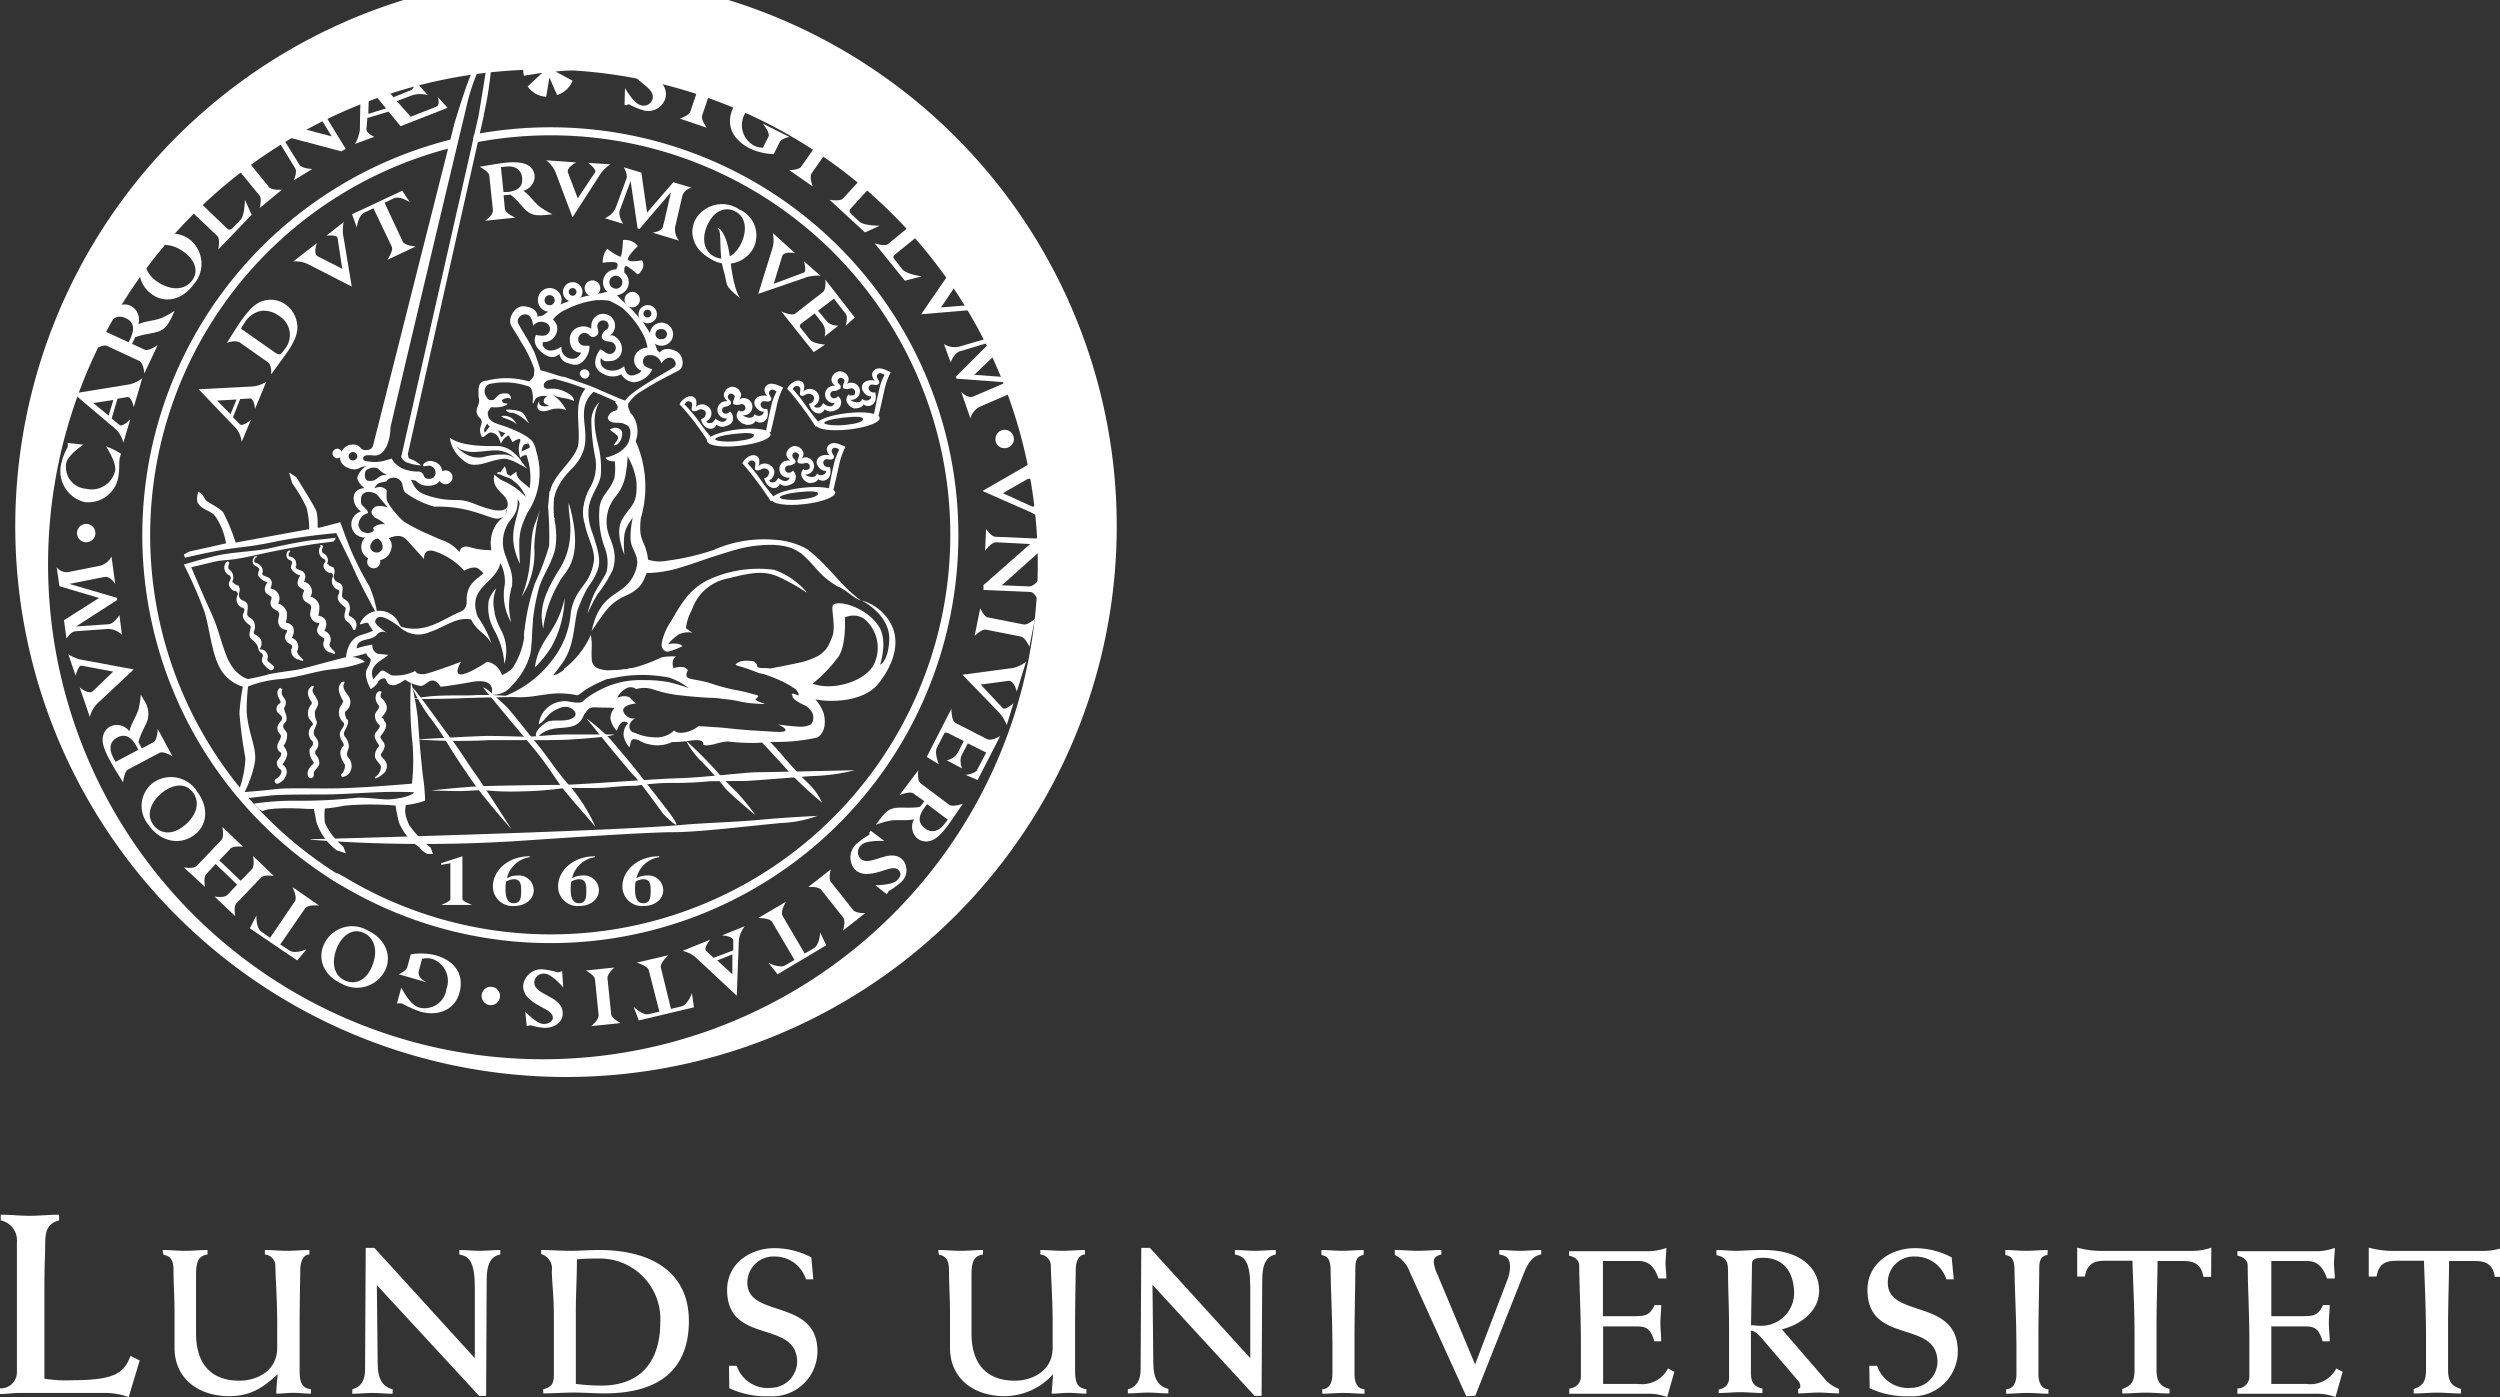 <svg id="Layer_1" data-name="Layer 1" xmlns="http://www.w3.org/2000/svg" viewBox="0 0 272 152"><rect x="0" y="0" width="272" height="152" fill="#333333" stroke="none"/><defs><style>.cls-1{fill:#fff}</style></defs><title>logo_lu_footer</title><path class="cls-1" d="M0,151.05a1.75,1.75,0,0,0,1.84-1.76V135.15a2.21,2.21,0,0,0-1.76-2.37v-.62c1.07,0,2.1.12,3.16.12s2.12-.12,3.19-.12v.62c-1.15.31-1.51,1-1.51,2.46,0,.84-.09,2.62-.09,5.14V150a14.23,14.23,0,0,0,3,.17c4.81,0,5.68-.86,6.37-2.65l1,.5L14,152a7.66,7.66,0,0,0-2.68-.45H2.12c-.7,0-1.42.12-2.12.12Z"/><path class="cls-1" d="M17.7,136c.81,0,1.61.09,2.44.09s1.63-.09,2.44-.09v.49c-1,.14-1.25.81-1.25,2.24,0,2.12,0,4.24,0,6.37,0,3,1.39,5.12,4.72,5.12,1.81,0,4.11-1,4.11-3.58V144c0-2.64-.2-5.27-.2-6.39a1.25,1.25,0,0,0-1.14-1.12V136c.81,0,1.61.09,2.42.09s1.63-.09,2.43-.09v.49c-.74,0-1,.9-1,1.66s-.07,3.17-.07,6.12v4.87c0,1.26.25,1.9,1.23,2v.49c-.62,0-1.27-.09-1.9-.09s-1.25.09-1.87.09c0-.76.11-1.45.15-2.12-1.63,1.52-3,2.39-5.29,2.39-3.31,0-5.93-1.9-5.93-5.25v-3.73c0-1.75-.11-3.29-.11-4.68,0-.87-.16-1.58-1.1-1.72Z"/><path class="cls-1" d="M38.34,151.15c.87-.22,1.38-.89,1.38-2.15l.07-13.23h.94l10.93,12v-7.69c0-2.77-.61-3.42-1.68-3.58V136c.74,0,1.48.09,2.21.09s1.5-.09,2.24-.09v.49c-1,.18-1.48,1-1.48,2.77l-.06,12.61h-.76L41,139.82l.09,8.51c0,1.75.56,2.55,1.63,2.82v.49c-.74,0-1.48-.09-2.21-.09s-1.46.09-2.19.09Z"/><path class="cls-1" d="M62.65,150.57a22.22,22.22,0,0,0,2.78.18c4.27,0,6.41-2.62,6.41-6.91a6.58,6.58,0,0,0-6.77-6.91c-.72,0-1.41,0-2.3.09,0,2-.12,3.76-.12,5.64Zm-3.55.58c.92-.22,1.16-.62,1.16-1.59v-6.5c0-2-.22-3.71-.22-4.81a1.64,1.64,0,0,0-1.16-1.81V136c1,0,2.08.09,3.13.09s2.07-.09,3.13-.09c6.1,0,9.81,2.68,9.81,7.71s-2.91,7.89-9.19,7.89c-1.12,0-2.23-.09-3.33-.09s-2.21.09-3.33.09Z"/><path class="cls-1" d="M79.31,148.6h.85A3.53,3.53,0,0,0,83.82,151a2.9,2.9,0,0,0,2.91-2.79c0-4.72-7.62-1.81-7.62-7.87,0-2.88,2.52-4.54,5.16-4.54a8.67,8.67,0,0,1,4,1l.22,2.39h-.8a3.54,3.54,0,0,0-3.38-2.48,2.84,2.84,0,0,0-3,2.84c0,3.93,7.63,1.65,7.63,7.49a4.91,4.91,0,0,1-5.23,4.87,9.44,9.44,0,0,1-4.36-.87Z"/><path class="cls-1" d="M102.08,136c.8,0,1.61.09,2.44.09s1.63-.09,2.43-.09v.49c-1,.14-1.25.81-1.25,2.24,0,2.12,0,4.24,0,6.37,0,3,1.39,5.12,4.72,5.12,1.81,0,4.11-1,4.11-3.58V144c0-2.64-.2-5.27-.2-6.39a1.26,1.26,0,0,0-1.14-1.12V136c.8,0,1.61.09,2.41.09s1.63-.09,2.44-.09v.49c-.74,0-1,.9-1,1.66s-.07,3.17-.07,6.12v4.87c0,1.26.25,1.9,1.23,2v.49c-.63,0-1.27-.09-1.9-.09s-1.25.09-1.88.09c.05-.76.11-1.45.16-2.12a7.13,7.13,0,0,1-5.3,2.39c-3.31,0-5.92-1.9-5.92-5.25v-3.73c0-1.75-.11-3.29-.11-4.68,0-.87-.16-1.58-1.1-1.72Z"/><path class="cls-1" d="M122.71,151.15c.87-.22,1.39-.89,1.39-2.15l.07-13.23h.94l10.92,12v-7.69c0-2.77-.6-3.42-1.67-3.58V136c.74,0,1.47.09,2.21.09s1.5-.09,2.24-.09v.49c-1,.18-1.48,1-1.48,2.77l-.07,12.61h-.76l-11.11-12.09.09,8.51c0,1.75.56,2.55,1.64,2.82v.49c-.74,0-1.48-.09-2.22-.09s-1.45.09-2.19.09Z"/><path class="cls-1" d="M148.37,136.53c-.82.14-.91.72-.91,1.5,0,2.17-.09,4.81-.09,7.18v4.33c0,.74.24,1.59,1.09,1.61v.49c-.76,0-1.54-.09-2.3-.09s-1.54.09-2.3.09v-.49c.71,0,1.11-.65,1.11-1.61v-3.22c0-2.68-.2-6.61-.2-8,0-.92-.09-1.65-1-1.77V136c.76,0,1.52.09,2.3.09s1.54-.09,2.3-.09Z"/><path class="cls-1" d="M159.53,151.91l-6.17-13.57a3.31,3.31,0,0,0-1.61-1.81V136c.85,0,1.69.09,2.54.09s1.68-.09,2.53-.09v.49c-.42.09-.83.29-.83.81a4,4,0,0,0,.41,1.38l4.09,9.77,3.48-9.12a4.05,4.05,0,0,0,.32-1.47c0-.88-.3-1.23-1.17-1.37V136c.76,0,1.52.09,2.28.09s1.52-.09,2.28-.09v.49c-.91.14-1.43.9-1.87,2l-5.3,13.37Z"/><path class="cls-1" d="M170.75,151.06A1.29,1.29,0,0,0,172,149.7v-3.78c0-3-.18-6.24-.18-8.22,0-.56-.42-.94-1.11-1.08v-.49h8.83a6.07,6.07,0,0,0,1.76-.36c0,.58-.09,1.12-.09,1.68s.09,1.09.09,1.65h-.85c-.38-1.07-.91-1.9-2.14-1.9h-3.91v6h3.37c1.3,0,1.72-.11,2.26-1.21h.71c0,.65-.09,1.3-.09,1.95s.09,1.32.09,2H180c-.49-1.54-.91-1.63-2.21-1.63h-3.37v6.26h3.79a3.19,3.19,0,0,0,3.27-1.68l.69.36-.78,2.75a5.7,5.7,0,0,0-2.1-.36h-8.56Z"/><path class="cls-1" d="M190.51,144.18c.33,0,.6.06.87.06a3.58,3.58,0,0,0,3.82-3.5c0-2.06-.94-3.89-3.37-3.89-.59,0-1.21.06-1.21.62Zm-3.51,7c.76-.18,1.12-.54,1.12-1.29v-5.75c0-1.92-.11-3.84-.11-5.74,0-1.05-.12-1.61-1.26-1.84V136c.72,0,1.46.09,2.17.09s1.34-.09,3-.09c4,0,6,2,6,4.43,0,2.25-2.06,3.71-4.05,4.2l4.52,5.23a3.79,3.79,0,0,0,1.7,1.25v.49c-.74,0-1.5-.09-2.24-.09s-1.47.09-2.21.09v-.49c.15,0,.22-.11.24-.27a1,1,0,0,0-.33-.71l-3.71-4.34c-.34-.38-.81-1-1.34-1v4.43c0,.93.11,1.6,1.25,1.85v.49c-.8,0-1.59-.09-2.39-.09s-1.57.09-2.37.09Z"/><path class="cls-1" d="M203.38,148.6h.85A3.54,3.54,0,0,0,207.9,151a2.89,2.89,0,0,0,2.9-2.79c0-4.72-7.62-1.81-7.62-7.87,0-2.88,2.53-4.54,5.16-4.54a8.6,8.6,0,0,1,4,1l.23,2.39h-.81a3.53,3.53,0,0,0-3.37-2.48,2.83,2.83,0,0,0-3,2.84c0,3.93,7.62,1.65,7.62,7.49a4.91,4.91,0,0,1-5.23,4.87,9.44,9.44,0,0,1-4.36-.87Z"/><path class="cls-1" d="M222.78,136.53c-.82.14-.91.72-.91,1.5,0,2.17-.09,4.81-.09,7.18v4.33c0,.74.24,1.59,1.09,1.61v.49c-.76,0-1.54-.09-2.3-.09s-1.54.09-2.3.09v-.49c.71,0,1.12-.65,1.12-1.61v-3.22c0-2.68-.21-6.61-.21-8,0-.92-.09-1.65-1-1.77V136c.76,0,1.52.09,2.3.09s1.54-.09,2.3-.09Z"/><path class="cls-1" d="M240.57,138.92h-.84c-.23-1.31-.9-1.72-2.17-1.72h-2.82c0,1.93-.11,4.38-.11,7.07V149c0,1.38.42,1.81,1.41,2.12v.49c-.87,0-1.72-.09-2.57-.09s-1.7.09-2.57.09v-.49c1-.33,1.34-.83,1.34-2.12v-3.51c0-3.22-.18-6.39-.23-8.32h-3c-1.28,0-1.95.41-2.17,1.72H226v-3.15a9.93,9.93,0,0,0,2.59.36h9.88a6.29,6.29,0,0,0,2.12-.36Z"/><path class="cls-1" d="M243.43,151.06a1.29,1.29,0,0,0,1.3-1.36v-3.78c0-3-.18-6.24-.18-8.22,0-.56-.42-.94-1.12-1.08v-.49h8.83a6.07,6.07,0,0,0,1.77-.36c0,.58-.09,1.12-.09,1.68s.09,1.09.09,1.65h-.85c-.38-1.07-.92-1.9-2.15-1.9h-3.91v6h3.38c1.29,0,1.72-.11,2.25-1.21h.72c0,.65-.09,1.3-.09,1.95s.09,1.32.09,2h-.76c-.49-1.54-.92-1.63-2.21-1.63h-3.38v6.26h3.8a3.19,3.19,0,0,0,3.27-1.68l.69.36-.78,2.75a5.7,5.7,0,0,0-2.1-.36h-8.57Z"/><path class="cls-1" d="M272.29,138.92h-.85c-.22-1.31-.89-1.72-2.17-1.72h-2.81c0,1.93-.11,4.38-.11,7.07V149c0,1.38.42,1.81,1.4,2.12v.49c-.87,0-1.72-.09-2.57-.09s-1.69.09-2.57.09v-.49c1-.33,1.34-.83,1.34-2.12v-3.51c0-3.22-.17-6.39-.22-8.32h-3c-1.27,0-1.94.41-2.16,1.72h-.85v-3.15a9.93,9.93,0,0,0,2.59.36h9.88a6.29,6.29,0,0,0,2.12-.36Z"/><path class="cls-1" d="M50.31,93.16v4.66c0,.24,1.06.64,1.06.64H48s1-.4,1-.61V93.92l-1,.18v-.19Z"/><path class="cls-1" d="M70,95.66a1.61,1.61,0,0,0-.85.27,4.47,4.47,0,0,0-.06.8c0,.57.07,1.54.89,1.54s.81-.75.81-1.34,0-1.27-.79-1.27m1.72-2.4a3,3,0,0,0-2.48,2.29,2.18,2.18,0,0,1,1.1-.29,1.62,1.62,0,0,1,1.82,1.57c0,1-.88,1.74-2.13,1.74a2.12,2.12,0,0,1-2.31-2.16c0-1.62,1.58-3.25,4-3.25Z"/><path class="cls-1" d="M63,95.66a1.61,1.61,0,0,0-.85.27,4.47,4.47,0,0,0-.06.8c0,.57.07,1.54.89,1.54s.81-.75.81-1.34,0-1.27-.79-1.27m1.72-2.4a3,3,0,0,0-2.48,2.29,2.18,2.18,0,0,1,1.1-.29,1.62,1.62,0,0,1,1.82,1.57c0,1-.88,1.74-2.13,1.74a2.12,2.12,0,0,1-2.31-2.16c0-1.62,1.58-3.25,4-3.25Z"/><path class="cls-1" d="M55.91,95.66a1.64,1.64,0,0,0-.85.27,4.47,4.47,0,0,0-.06.8c0,.57.07,1.54.89,1.54s.81-.75.81-1.34,0-1.27-.79-1.27m1.72-2.4a3,3,0,0,0-2.48,2.29,2.18,2.18,0,0,1,1.1-.29,1.62,1.62,0,0,1,1.82,1.57c0,1-.88,1.74-2.13,1.74a2.12,2.12,0,0,1-2.31-2.16c0-1.62,1.58-3.25,4-3.25Z"/><path class="cls-1" d="M11.51,48.55a8.31,8.31,0,0,1,1.66.83,2.35,2.35,0,0,0-.16.56c-.07.45,0,1-.1,1.69a3.32,3.32,0,0,1-3.69,3,3.46,3.46,0,0,1-2.55-4.21,6.3,6.3,0,0,1,.7-1.78,4.36,4.36,0,0,0,0-.45l1.7.19s-1.72,1.12-1.87,2.05a2.37,2.37,0,0,0,2.18,2.75,2.61,2.61,0,0,0,3.15-2c.15-.88-1-2.63-1-2.63"/><path class="cls-1" d="M27.38,23.37l-3.63,3.77s.24-1.13-.1-1.46L20.83,23c-.41-.4-1.44-.06-1.44-.06l2.3-2.39s-.27,1.15.06,1.47l2.9,2.79c.26.25.4.23.66,0l.87-.9c.45-.47.47-2.17.47-2.17Z"/><path class="cls-1" d="M24.42,17.88l2.42-1.95s-.33,1,0,1.43l2.43,3c.3.37,1.4.28,1.4.28l-2.42,2s.27-1,0-1.35l-2.46-3c-.31-.39-1.36-.33-1.36-.33"/><path class="cls-1" d="M32.55,17.89c.31.5,1.43.49,1.43.49l-2,1.23s.37-.92.16-1.26l-2.34-3.83c-.26,0-1-.1-1-.1l1.72-1.05,5.57,1.47-1.54-2.52c-.37-.59-1.51-.49-1.51-.49l2.15-1.32s-.5.9-.31,1.22l2.73,4.46-.46.28-6.54-1.73Z"/><path class="cls-1" d="M68,9.58s.95,1.7,1.7,1.86a1,1,0,0,0,1.31-.71c.3-1.42-2.78-2-2.37-3.91a1.73,1.73,0,0,1,2.26-1.15,6.77,6.77,0,0,1,1.4.56.35.35,0,0,0,.24-.06l.2,0-.15,1.58S71.7,6.26,71,6.1c-.53-.11-1,.09-1.07.46-.19.88,1.36,1.38,2.21,2.68a1.76,1.76,0,0,1,.27,1.38A1.94,1.94,0,0,1,70,12a7.84,7.84,0,0,1-1.57-.65.23.23,0,0,0-.23.11l-.25-.05Z"/><path class="cls-1" d="M75.9,7.15l2.95,1s-1.06.28-1.22.76l-1.24,3.67c-.15.45.51,1.32.51,1.32l-2.94-1s1-.32,1.14-.73l1.25-3.7c.17-.48-.45-1.33-.45-1.33"/><path class="cls-1" d="M84.83,15.47l-.65,1.3a6.69,6.69,0,0,1-2.56-.6c-2.2-1.11-2.64-2.88-1.8-4.55s2.72-2.11,4.57-1.17a12.69,12.69,0,0,1,1.74,1.26.34.34,0,0,0,.32,0l.22.11-.81,1.59-.35-.17a2,2,0,0,0-1.09-2.33,2.42,2.42,0,0,0-3.3,1.34A2.53,2.53,0,0,0,82,15.82a2.24,2.24,0,0,0,1,.25l.61-1.2c.22-.44-.63-1.43-.63-1.43l2.9,1.46s-.86.17-1.07.57"/><path class="cls-1" d="M89.35,13.53l2.54,1.78s-1.09,0-1.38.39L88.3,18.87c-.27.4.12,1.42.12,1.42l-2.55-1.78s1.06,0,1.3-.38l2.24-3.2c.29-.42-.06-1.4-.06-1.4"/><path class="cls-1" d="M98.45,30.54l-3.29-4.07s1.09.38,1.46.08l3-2.46c.45-.36.24-1.42.24-1.42L102,25.24s-1.1-.4-1.46-.11l-3.13,2.53c-.28.22-.28.36,0,.66l.78,1c.41.51,2.09.75,2.09.75Z"/><path class="cls-1" d="M94.11,25.29l-3.85-3.55s1.13.21,1.45-.14l2.65-2.87c.39-.42,0-1.45,0-1.45l2.44,2.25s-1.15-.24-1.46.1l-2.73,3c-.24.26-.23.4,0,.66l.92.84c.48.44,2.18.43,2.18.43Z"/><path class="cls-1" d="M103.58,29.31a3.41,3.41,0,0,0,.48-1.55l1.74,2.91s-1.14-.62-1.49-.09l-1.93,2.87,3.7-.31c.35,0,.41-1.31.41-1.31L107.76,34a4.32,4.32,0,0,0-1.82-.29l-5.72.48Z"/><path class="cls-1" d="M107.77,37.22v0l-3.34,1c-.62.18-1,1.21-1,1.21l-.73-2a2.24,2.24,0,0,0,1.61.3l3.4-1c.48-.14.84-1,.84-1l.69,1.94L106,40.78l4.48.33.7,2a1.35,1.35,0,0,0-1.29-.28l-3.31,1.43a2,2,0,0,0-1,1.27l-1-2.9s.67.74,1.27.52l.42-.17,3.19-1.38v0l-5.39-.4-.07-.22Z"/><path class="cls-1" d="M108.39,59c-.59,0-1.21.92-1.21.92l.1-2.36s.56.82,1,.84l4.48.19c.16-.21.63-.76.63-.76l-.08,2L109,63.68l2.94.12c.71,0,1.26-1,1.26-1L113,65.34s-.47-.91-.84-.93L107,64.19l0-.53,5.08-4.47Z"/><path class="cls-1" d="M112.6,67.32l-.6,3.05s-.42-1-.92-1.11l-3.79-.75c-.47-.1-1.25.67-1.25.67l.61-3s.44,1,.86,1l3.84.76c.49.1,1.25-.62,1.25-.62"/><path class="cls-1" d="M106.3,83.78l1-1.9-2-1-.73,1.41a2,2,0,0,0,.12,1.32L103,82.72a1.78,1.78,0,0,0,1.2-.81l.66-1.28-1.57-.8c-.37-.19-.49-.16-.62.09l-.74,1.45c-.29.56.21,1.78.21,1.78l-1.31-.8,2.68-5.23s0,1.31.43,1.53l3.47,1.77c.47.24,1.41-.34,1.41-.34l-2.46,4.79-1.3-.56s1-.13,1.26-.53"/><path class="cls-1" d="M96.22,91.5s-2-.12-2.49.43a1,1,0,0,0-.11,1.48c1,1,3.2-1.24,4.58.12a1.75,1.75,0,0,1-.26,2.53,6.73,6.73,0,0,1-1.23.87,3.48,3.48,0,0,0-.22.38l-1.25-1s1.79,0,2.32-.49.47-.89.2-1.16c-.64-.63-1.9.41-3.45.42A1.75,1.75,0,0,1,93,94.59a2,2,0,0,1,.17-2.76,8.31,8.31,0,0,1,1.4-1,.22.22,0,0,0,0-.25l.18-.19Z"/><path class="cls-1" d="M94.17,99.32l-2.45,1.92s.34-1,0-1.44l-2.38-3c-.3-.37-1.39-.3-1.39-.3l2.44-1.91s-.28,1,0,1.35L92.81,99c.31.4,1.36.35,1.36.35"/><path class="cls-1" d="M67.43,111.32l-3.09.32s.84-.69.79-1.2l-.39-3.85c0-.47-1-1-1-1l3.09-.32s-.78.71-.74,1.14l.4,3.88c0,.51,1,1,1,1"/><path class="cls-1" d="M61.28,107.43s-1.26-1.48-2-1.49a1,1,0,0,0-1.15.94c0,1.45,3.12,1.45,3.09,3.38,0,.94-.84,1.58-2,1.57a6.53,6.53,0,0,1-1.48-.28,4,4,0,0,0-.43.1l-.16-1.58s1.21,1.32,2,1.34c.55,0,1-.29,1-.67,0-.89-1.61-1.08-2.69-2.19a1.79,1.79,0,0,1-.54-1.3,2,2,0,0,1,2.11-1.79,9,9,0,0,1,1.67.34,3.11,3.11,0,0,0,.46-.15Z"/><path class="cls-1" d="M44.31,105.24l.38-1.41a6.82,6.82,0,0,1,2.62.08c2.39.65,3.17,2.29,2.68,4.1s-2.24,2.61-4.25,2.06a12.6,12.6,0,0,1-2-.89,2.6,2.6,0,0,0-.55,0l.47-1.73s.93,1.9,1.91,2.16a2.39,2.39,0,0,0,3-2A2.53,2.53,0,0,0,47,104.32a2.21,2.21,0,0,0-1.08,0l-.35,1.3c-.21.85.9,1.27.9,1.27L43.38,106s.81-.34.93-.77"/><path class="cls-1" d="M25.06,92.35l-1.2,1.26,2.33,2.22,1.22-1.27c.35-.37.12-1.43.12-1.43l2.26,2.17s-1.06-.18-1.39.18l-2.69,2.81c-.33.35-.11,1.4-.11,1.4l-2.27-2.16s1,.23,1.41-.17l1.06-1.11L23.46,94l-1,1.08c-.38.4-.15,1.42-.15,1.42L20,94.37s1.05.21,1.41-.17l2.67-2.79c.35-.37.11-1.44.11-1.44l2.26,2.16s-1-.16-1.41.22"/><path class="cls-1" d="M8.28,68.16v0l3.48-.24c.64,0,1.23-1,1.23-1l.28,2.14a2.25,2.25,0,0,0-1.51-.63l-3.53.25c-.5,0-1,.8-1,.8l-.27-2,3.81-2.42-4.3-1.28L6.16,61.7a1.37,1.37,0,0,0,1.21.55l3.54-.7a2,2,0,0,0,1.22-1l.41,3s-.5-.86-1.13-.78l-.45.08-3.41.68v0l5.19,1.52,0,.23Z"/><path class="cls-1" d="M111.66,50.67a3.37,3.37,0,0,0,1.1-1.18l.3,3.37s-.75-1-1.3-.72l-2.65,1.52,3.21,1.46c.35.11.86-.92.86-.92l.23,2.47a4.27,4.27,0,0,0-1.52-1.05l-5-2.2Z"/><path class="cls-1" d="M110.16,72.68a3.37,3.37,0,0,0,1.47-.68l-1,3.24s-.3-1.26-.93-1.16l-3,.4,2.42,2.58c.28.22,1.14-.53,1.14-.53l-.73,2.37a4.19,4.19,0,0,0-1-1.55l-3.81-3.94Z"/><path class="cls-1" d="M10.56,76.57A3.35,3.35,0,0,0,9.77,78l-1.1-3.21s1,.84,1.44.4l2.21-2.12-3.47-.65c-.36,0-.62,1.1-.62,1.1l-.8-2.35a4.1,4.1,0,0,0,1.72.66l5.4,1Z"/><path class="cls-1" d="M32.09,98.05c.29-.42-.26-1.53-.26-1.53l2.89,2s-1.23-.13-1.52.3l-2.71,3.94,1,.65c.62.43,1.85-.12,1.85-.12l-1,1.21L27.18,101l.72-1.4s-.08,1.35.54,1.77l.95.66Z"/><path class="cls-1" d="M70.59,105.57c-.12-.49-1.31-.84-1.31-.84l3.43-.8s-.92.83-.81,1.33L73,109.77l1.12-.27c.74-.17,1.16-1.45,1.16-1.45l.22,1.55-6,1.42-.56-1.48s1,1,1.68.79l1.12-.26Z"/><path class="cls-1" d="M84,100.3c-.25-.44-1.49-.42-1.49-.42l3-1.77s-.64,1.06-.38,1.51l2.42,4.12,1-.58c.65-.38.68-1.73.68-1.73l.66,1.42L84.6,106l-1-1.25s1.19.65,1.84.27l1-.58Z"/><path class="cls-1" d="M108.31,47.76a1,1,0,1,1,1,1,.95.95,0,0,1-1-1"/><path class="cls-1" d="M52.44,108.08a1,1,0,0,1,1.92,0,1,1,0,1,1-1.92,0"/><path class="cls-1" d="M8.38,58a1,1,0,0,1,1-1,1,1,0,1,1-1,1"/><path class="cls-1" d="M16.5,32c1.33,1,3.26.75,4.58-1.07A3.37,3.37,0,0,0,20.57,26,3.18,3.18,0,0,0,16,27c-1.28,1.76-1.08,3.84.49,5M17,30.57c-1.19-.87-1.49-2.09-.76-3.09.87-1.2,2.52-1,3.79-.05,1.09.79,1.67,2,.87,3.09s-2.39,1.14-3.9.05"/><path class="cls-1" d="M43.17,11l1.72-.65a3.06,3.06,0,0,1,1.66,0L45.2,8.85s-.09.85-.59,1l-1.8.73L41.23,8.68l2.6-.87A3.37,3.37,0,0,1,45.3,8L44.18,7l-5.53,1.9s.7.18.58,1.13l-.08,4.16a4.54,4.54,0,0,1-.53,1.48l2.1-.79s-.91-.38-.85-.85l.1-1.19,2.31-.7,1.3,1.59,5.12-2-1.09-1.19s.38.88-.21,1.1l-2.72,1.06ZM42,11.79l-1.93.6.09-2.83Z"/><path class="cls-1" d="M14,37.24l.16-.35c.5-1.07.46-1.84-.49-2.28s-1.61.12-2,1l-.21.46Zm1.72.8c.45.21,1.44-.5,1.44-.5L15.7,40.63s-.06-1.13-.57-1.37l-3.5-1.63c-.42-.19-1.43.43-1.43.43.18-.46.32-.81.46-1.18s.46-1.16.61-1.48c.61-1.3,1.11-1.93,1.75-2.17a1.49,1.49,0,0,1,1.21.05,1.69,1.69,0,0,1,.82,2c.76-.36,1.6-.34,2.52-.68A9.48,9.48,0,0,0,19,33.81l-.24.55c-.51,1.1-.89,1.47-1.5,1.7s-1.81.31-2.56.65l-.33.7Z"/><path class="cls-1" d="M10.15,43.85l1.67,1.37.51-1.7Zm2,1.69.83.68c.37.3,1.2-.62,1.2-.62l-.76,2.57a3.2,3.2,0,0,0-.75-1.41L8,42.81l6.15-1a3.56,3.56,0,0,0,1.33-.66l-.93,3.15s-.24-1.18-.69-1.1l-1.08.18Z"/><path class="cls-1" d="M15.05,81.58l-.17-.34c-.56-1-1.2-1.48-2.12-1s-.87,1.36-.43,2.2l.24.45Zm1.65-.83c.44-.23.46-1.45.46-1.45l1.61,3s-.94-.64-1.44-.38l-3.41,1.81c-.41.22-.53,1.4-.53,1.4-.25-.42-.44-.73-.66-1.07s-.64-1.08-.81-1.39c-.67-1.27-.88-2-.68-2.7a1.55,1.55,0,0,1,.77-.94,1.69,1.69,0,0,1,2.07.54c.17-.82.69-1.48,1-2.42a10.37,10.37,0,0,0,.24-1.59l.29.53a2.67,2.67,0,0,1,.46,2.21c-.21.66-.85,1.64-1,2.45l.36.68Z"/><path class="cls-1" d="M21,86.23c-.8-1.09-2.12-.9-3.21-.1-1.26.93-2,2.43-1.09,3.63.74,1,2,1.08,3.18.2,1.5-1.11,1.94-2.62,1.12-3.73m-4.77,3.59a3.17,3.17,0,0,1,.42-4.65,3.36,3.36,0,0,1,4.83,1c1.33,1.81,1,3.71-.36,4.69-1.55,1.15-3.6.72-4.89-1"/><path class="cls-1" d="M39.6,101.51c-1.23-.57-2.3.23-2.87,1.45-.66,1.43-.57,3.09.78,3.71,1.12.52,2.26,0,2.88-1.34.79-1.69.46-3.23-.79-3.82M37.12,107c-1.86-.86-2.63-2.63-1.86-4.28A3.36,3.36,0,0,1,40,101.23c2,.94,2.62,2.8,1.93,4.29A3.42,3.42,0,0,1,37.12,107"/><path class="cls-1" d="M100.87,87.49l-.23.31c-.71.94-.83,1.71,0,2.33s1.6.21,2.17-.54l.31-.41Zm-1.49-1.16c-.4-.3-1.52.19-1.52.19l2.06-2.73s-.19,1.12.27,1.46l3.08,2.31c.38.28,1.49-.11,1.49-.11l-.69,1c-.3.46-.69,1-.91,1.32-.86,1.15-1.47,1.67-2.16,1.76a1.5,1.5,0,0,1-1.17-.29,1.69,1.69,0,0,1-.39-2.1c-.82.2-1.64,0-2.61.15a10,10,0,0,0-1.54.45l.36-.49c.72-1,1.16-1.26,1.8-1.35s1.85.06,2.65-.12l.47-.61Z"/><path class="cls-1" d="M79.68,106l0-2.16-1.65.65Zm.1-2.6,0-1.08c0-.47-1.23-.55-1.23-.55l2.49-1a3.24,3.24,0,0,0-.65,1.46l-.23,6.11-4.54-4.24a3.59,3.59,0,0,0-1.35-.65l3-1.21s-.77.92-.43,1.23l.81.74Z"/><path class="cls-1" d="M60.42,18.68a3.39,3.39,0,0,0-1-1.24l3.28.23s-1.12.56-.9,1.13l1.06,2.78,1.9-2.86c.15-.31-.76-1-.76-1l2.41.16a3.93,3.93,0,0,0-1.24,1.29l-2.88,4.47Z"/><path class="cls-1" d="M33.45,28.71a3.29,3.29,0,0,0-1.55-.26l2.58-2s-.45,1.17.11,1.45l2.64,1.34-.51-3.39c-.1-.34-1.21-.21-1.21-.21l1.89-1.49a4,4,0,0,0,0,1.79l.87,5.24Z"/><path class="cls-1" d="M84.07,26.91a3.27,3.27,0,0,0,0-1.57l2.44,2.21s-1.23-.26-1.41.33l-.92,3,3.29-1.23c.31-.15,0-1.22,0-1.22L89.27,30a4.12,4.12,0,0,0-1.77.25l-5,1.72Z"/><path class="cls-1" d="M43.82,26.29c.21.45,1.41.53,1.41.53l-3.09,1.45s.7-1,.49-1.42l-2-4.19-1,.47c-.66.31-.81,1.61-.81,1.61l-.52-1.43,5.46-2.56L44.59,22s-1.09-.73-1.75-.42l-1,.48Z"/><path class="cls-1" d="M68.61,19.7h0l-1.17,3.17c-.22.59.36,1.48.36,1.48l-2-.61a2.21,2.21,0,0,0,1.17-1.08l1.19-3.23c.17-.45-.29-1.23-.29-1.23l1.91.58.62,4.35,2.85-3.3,2,.59a1.33,1.33,0,0,0-1,.85l-.79,3.41a1.91,1.91,0,0,0,.42,1.5L71,25.31s1-.09,1.14-.69c0-.14.08-.29.11-.43L73,20.91h0l-3.42,4-.21-.06Z"/><path class="cls-1" d="M92,34.13l-1.27-1.64L89,33.81,90,35c.32.41,1.21.44,1.21.44l-1.49,1.16a1.73,1.73,0,0,0-.22-1.39l-.86-1.1-1.34,1c-.33.25-.34.36-.18.58l1,1.25c.38.48,1.65.55,1.65.55l-1.24.82L85,33.88s1.16.53,1.52.24l3-2.33c.4-.31.27-1.37.27-1.37L93,34.54l-1,.92s.31-1,0-1.33"/><path class="cls-1" d="M54.78,20.9l.37,0c1.14-.12,1.76-.54,1.66-1.55S55.9,18,55,18.14l-.5.05Zm.15,1.83c.06.48,1.14.95,1.14.95l-3.3.34s.92-.61.86-1.16l-.39-3.72c0-.46-1.06-1-1.06-1l1.21-.2c.52-.09,1.2-.19,1.54-.23,1.38-.14,2.16,0,2.68.38a1.47,1.47,0,0,1,.56,1,1.63,1.63,0,0,1-1.23,1.66c.67.46,1.08,1.17,1.82,1.77a10.1,10.1,0,0,0,1.34.79l-.58.07c-1.17.12-1.67,0-2.16-.39s-1.17-1.36-1.83-1.81l-.74.07Z"/><path class="cls-1" d="M29.86,38.31c.52.37.65.34,1.07-.26a2.42,2.42,0,0,0-.57-3.68,2.74,2.74,0,0,0-2-.54,2.72,2.72,0,0,0-1.75,1.3,4.81,4.81,0,0,0-.39.63Zm-5.18-1c.27-.44.59-.93.82-1.29s.44-.71.71-1.09C27.3,33.41,28,32.81,29,32.65a2.76,2.76,0,0,1,2.08.49,3,3,0,0,1,1.23,2c.12.67.06,1.59-1.06,3.18L29.5,40.74s.1-1-.34-1.32l-3-2.11c-.55-.39-1.49,0-1.49,0"/><path class="cls-1" d="M23.61,43.58l1.47,1.48.66-1.59Zm1.74,1.82.73.75c.33.32,1.22-.48,1.22-.48l-1,2.4a3.07,3.07,0,0,0-.58-1.43l-4.11-4.29,6-.31a3.61,3.61,0,0,0,1.36-.5l-1.22,2.94s-.11-1.16-.56-1.13l-1.06.07Z"/><path class="cls-1" d="M77.67,27.89c1.15.63,2.24-.07,2.87-1.22.73-1.34.75-3-.52-3.65-1-.57-2.19-.14-2.88,1.12-.87,1.59-.65,3.11.53,3.75m2.75-5.11a3.08,3.08,0,0,1,1.52,4.27,3.26,3.26,0,0,1-4.66,1.09c-1.91-1.05-2.36-2.88-1.6-4.28a3.33,3.33,0,0,1,4.74-1.08"/><path class="cls-1" d="M80.59,32.51c-2-1.63-1.33-1.39-1.87-3.12s-.17-4.18-.56-4.45.86-.38,1.29,3.33,1.14,4.24,1.14,4.24"/><path class="cls-1" d="M31,107.35a53.84,53.84,0,1,1,.33.2l-.92-.5-.65.94.93.61a59.92,59.92,0,1,0-.33-.2l.7.36.56-1Z"/><path class="cls-1" d="M37,95.26A43.5,43.5,0,0,1,49,16.11l.34-1A44.38,44.38,0,0,0,36.57,96l.67.37.41-.71Z"/><path class="cls-1" d="M37,96.25a44.38,44.38,0,1,0,22.88-82.4,44.6,44.6,0,0,0-8.31.78l-.14.93a43.47,43.47,0,1,1-14,79.83L36.71,95,36,95.6Z"/><path class="cls-1" d="M59.41,10.47a2.61,2.61,0,0,1-2-1.13"/><path class="cls-1" d="M60.06,6.91l1.48-1.43a2.53,2.53,0,0,1,.74,1,2.4,2.4,0,0,1,.22,1.13l-2.06.17,1.85,1a2.51,2.51,0,0,1-.69,1,2.47,2.47,0,0,1-1,.56l-.82-1.91-.36,2.1a2.61,2.61,0,0,1-2-1.13L59,7.92l-2,.32a2.59,2.59,0,0,1,0-1.21,2.42,2.42,0,0,1,.49-1l1.73,1-.91-1.73A2.56,2.56,0,0,1,60.53,5Z"/><path class="cls-1" d="M81.23,46.2a1.28,1.28,0,0,1-1.06-.81.76.76,0,0,1,.28-.78l0,.06,0,.06v0c.09.06.22,0,.34,0s.32-.12.31-.36a.41.41,0,0,0-.49-.4,1,1,0,0,1-.79,0c-.07,0-.08-.27,0-.46s.12-.34.12-.4-.22-.29-.4-.28a.35.35,0,0,0-.35.33c0,.24.16.33.27.45a.32.32,0,0,1,0,.42,2.07,2.07,0,0,1-.5.22v0H79c-.27,0-.45.14-.44.39A.38.38,0,0,0,79,45a.52.52,0,0,0,.41-.23.86.86,0,0,1,.34.69c0,.38-.08.69-.8.91a1,1,0,0,1-1-.17.67.67,0,0,1-.7.45c-.81-.09-1-1.06-1-1.06a.58.58,0,0,0,.51-.43c.14-.36-.1-.59-.5-.64-.24,0-.54.33-.88.19s.18-.8-.26-1-.64.29-.64.29A15.91,15.91,0,0,1,76,45.79c.64.93,1.54,2,1.54,2l-.46.31s-.62-1-1.61-2.3A23.13,23.13,0,0,0,73.94,44s0-.1.21-.34.75-.73,1.29-.48.27,1.1.27,1.1A1,1,0,0,1,76.5,44a1,1,0,0,1,.91,1,1,1,0,0,1-.53.82s-.06.26.45.2c.3,0,.51-.48.51-.48s.76.68,1.16.16a1.4,1.4,0,0,0,.09-.17l-.19,0a.94.94,0,0,1,0-1.87.77.77,0,0,1,.31,0,.83.83,0,0,1-.46-.7,1,1,0,0,1,.88-.88,1,1,0,0,1,1,.82.85.85,0,0,1-.26.61.74.74,0,0,1,.56-.19.93.93,0,0,1,0,1.86h-.12l0,0a1.25,1.25,0,0,0,.6.25c.62.11.69-.37.69-.37a.68.68,0,0,0,.59.18c.48-.16.38-.45.38-.45a.93.93,0,0,1-.82-.49.72.72,0,0,1,.21-1.11,1.4,1.4,0,0,1,1-.1s-.53-.62-.13-1.07,1-.24,1.37-.08a4.64,4.64,0,0,1,.51.23,7.47,7.47,0,0,0-.72,2.08c-.4,1.79-.63,2.76-.63,2.76L83.33,47s.27-1.55.55-2.69a6.06,6.06,0,0,1,.61-1.7s-.49-.44-.76-.06.38.71.14,1-.69,0-.9.13-.31.34-.11.62a.6.6,0,0,0,.61.18s.32,1-.38,1.4a.8.8,0,0,1-.88-.08s-.15.45-1,.43"/><path class="cls-1" d="M80.13,48c1.16-.13,1.94-.34,1.89-.65s-1-.26-2.15-.14-2.08.38-2.06.58,1.16.33,2.32.21m-3.2,0c-.06-.49,1.45-1.06,3.35-1.28s3.5,0,3.56.51-1.45,1.06-3.35,1.27-3.5,0-3.56-.5"/><path class="cls-1" d="M93.11,44.48a1.26,1.26,0,0,1-1-.82.73.73,0,0,1,.28-.77l0,.06,0,.06v0c.09.06.21,0,.33,0,.27,0,.32-.12.31-.36a.4.4,0,0,0-.48-.4,1,1,0,0,1-.79,0c-.07,0-.08-.27,0-.46s.12-.34.12-.4-.21-.29-.39-.28a.35.35,0,0,0-.35.33c0,.24.16.33.26.45a.32.32,0,0,1,0,.42,2.55,2.55,0,0,1-.5.22v0h-.11c-.27,0-.46.14-.45.39a.39.39,0,0,0,.43.41.5.5,0,0,0,.4-.23.86.86,0,0,1,.35.69c-.06.38-.09.69-.8.91a1,1,0,0,1-1-.17.68.68,0,0,1-.7.45c-.81-.09-1-1.06-1-1.06a.58.58,0,0,0,.51-.43c.14-.36-.11-.59-.5-.64s-.55.33-.88.19.17-.8-.26-1-.64.29-.64.29a15.31,15.31,0,0,1,1.42,1.8c.65.93,1.55,2,1.55,2l-.46.31s-.62-1-1.61-2.3a21.73,21.73,0,0,0-1.5-1.84s0-.1.21-.34.75-.73,1.3-.48.27,1.1.27,1.1a1,1,0,0,1,.78-.26,1,1,0,0,1,.92,1,1,1,0,0,1-.53.82s-.06.26.44.2c.31,0,.51-.48.51-.48s.76.68,1.17.15c0,0,.06-.11.09-.16l-.2,0a.94.94,0,0,1,0-1.87.78.78,0,0,1,.31,0,.81.81,0,0,1-.46-.7,1,1,0,0,1,.88-.88,1,1,0,0,1,1,.82.89.89,0,0,1-.26.61.73.73,0,0,1,.55-.19.93.93,0,0,1,0,1.86h-.12l0,0a1.23,1.23,0,0,0,.6.26c.62.11.69-.37.69-.37a.68.68,0,0,0,.59.18c.48-.16.38-.45.38-.45a.93.93,0,0,1-.82-.49.72.72,0,0,1,.21-1.11,1.38,1.38,0,0,1,1-.1s-.52-.62-.12-1.07,1-.24,1.37-.08a3.92,3.92,0,0,1,.5.23,7.9,7.9,0,0,0-.72,2.08c-.39,1.79-.63,2.76-.63,2.76l-.49-.14s.28-1.55.56-2.69a5.66,5.66,0,0,1,.61-1.7s-.49-.44-.77-.06.39.71.14,1-.69,0-.89.12-.31.35-.11.63a.6.6,0,0,0,.61.18s.32,1-.38,1.39a.81.81,0,0,1-.89-.07s-.14.45-1,.43"/><path class="cls-1" d="M92,46.23c1.16-.12,1.94-.34,1.89-.65s-1-.26-2.15-.14-2.08.38-2.06.58,1.16.33,2.32.21m-3.2,0c-.06-.49,1.44-1.06,3.35-1.28s3.5,0,3.56.51-1.45,1.06-3.36,1.27-3.5,0-3.55-.5"/><path class="cls-1" d="M88.2,52.59a1.24,1.24,0,0,1-1-.81.72.72,0,0,1,.27-.77l0,.05,0,.06h0c.08.06.21,0,.33,0s.32-.11.31-.36a.4.4,0,0,0-.49-.39,1.13,1.13,0,0,1-.79,0c-.07-.05-.08-.28,0-.46s.12-.35.12-.4-.21-.29-.4-.29a.35.35,0,0,0-.35.33.67.67,0,0,0,.27.46.3.3,0,0,1,0,.41,2.07,2.07,0,0,1-.5.22v0a.4.4,0,0,0-.11,0c-.26,0-.45.14-.44.38a.38.38,0,0,0,.42.41.51.51,0,0,0,.41-.23.89.89,0,0,1,.34.69c-.05.38-.08.69-.8.91a1,1,0,0,1-.95-.16.67.67,0,0,1-.7.45c-.81-.1-1-1.07-1-1.07a.57.57,0,0,0,.5-.42c.14-.37-.1-.6-.5-.65-.24,0-.54.34-.88.2s.18-.8-.26-1-.63.29-.63.29a16.72,16.72,0,0,1,1.42,1.8c.64.93,1.54,2,1.54,2l-.46.31s-.62-1-1.61-2.3c-.84-1.13-1.49-1.84-1.49-1.84s0-.09.21-.34.75-.72,1.3-.48.26,1.11.26,1.11a.94.94,0,0,1,.79-.26c.53.07,1,.56.91,1a1,1,0,0,1-.53.82s-.06.26.45.21c.3,0,.51-.49.51-.49s.76.68,1.16.16a.91.91,0,0,0,.09-.17.63.63,0,0,1-.19,0,.93.93,0,0,1-.93-.93.92.92,0,0,1,.9-.94c.19,0,.06,0,.31,0a.83.83,0,0,1-.46-.7,1,1,0,0,1,.88-.87,1,1,0,0,1,1,.81.91.91,0,0,1-.26.61.7.7,0,0,1,.55-.19.94.94,0,0,1,0,1.87h-.12l0,0a1.18,1.18,0,0,0,.59.25c.62.12.69-.37.69-.37a.68.68,0,0,0,.59.18c.49-.15.39-.45.39-.45a.94.94,0,0,1-.83-.49.71.71,0,0,1,.21-1.1,1.43,1.43,0,0,1,1-.11s-.53-.62-.13-1.06,1-.25,1.37-.09a4.64,4.64,0,0,1,.51.23,7.65,7.65,0,0,0-.72,2.09c-.4,1.78-.63,2.75-.63,2.75l-.49-.13s.27-1.55.55-2.7a6.06,6.06,0,0,1,.61-1.7s-.49-.43-.76-.06.38.72.14,1-.69,0-.9.13-.31.34-.11.63a.61.61,0,0,0,.61.17s.32,1-.38,1.4a.81.81,0,0,1-.88-.07s-.15.44-1,.42"/><path class="cls-1" d="M87.1,54.34C88.27,54.22,89,54,89,53.7s-1-.27-2.15-.15-2.08.39-2,.59,1.15.32,2.31.2m-3.2,0c-.05-.49,1.45-1.06,3.36-1.27s3.49,0,3.55.5-1.44,1.06-3.35,1.28-3.5,0-3.56-.51"/><path class="cls-1" d="M63.78,42.19c-1.55,1.72-.53,4.18-.89,6.37-.61,1.77-2.47,2.89-3,4.69-.14,1-.26,2.51.47,3.29.05-.14-.09-.22-.12-.33-.3-2.14.36-3.66,2.22-5.47,2.83-3.2-.48-5.78,2.2-8.19Z"/><path class="cls-1" d="M70.38,62.35a13.31,13.31,0,0,0,3.41-.53c1.25-.37,2.26-.73,3.41-1.13,2.5-.77,3.9-1.36,6.51-1.41H84a7.41,7.41,0,0,1,2.07.33,6.46,6.46,0,0,1,1.11.61c1.67,1.44,1.78,2.25,3.88,3.55,1,.36,1.84,1.36,2.59,1.56a15,15,0,0,1-1.31-1.12c-1-.87-2.68-3.08-4.52-4.46a8,8,0,0,0-3.27-1,13.59,13.59,0,0,0-6.9,1.08A25.88,25.88,0,0,1,72.62,61a4.13,4.13,0,0,1-2.11-.11c-.28-2.26-1.09-1.82-.79-4.49A12.21,12.21,0,0,0,69.16,48a3.06,3.06,0,0,0-.4-2.9c-.63-.62-2.31-.77-2.63.34.18.88,1.33.34,1.89.74.67.18.61,1,.51,1.41-.16,1.29-1.66,2-2.64,2.2.37.76,1.87.27,2.36-.18a7.21,7.21,0,0,1,1,2.83c.12,2.58-.62,2.46-1.59,4.12-.44.89-.41,2,.27,3.8-.19-2.7.16-2.86.92-4.07a9.8,9.8,0,0,0-.25,2.16c0,1.25.69,1.61.74,2.74a3.87,3.87,0,0,1-.87,2.13c-1.18,1.55-3.26,1.37-4.09,5.33,1.53-2.26,1.88-2.85,3.31-3.66,1.91-.81,2.2-1.44,2.64-2.59"/><path class="cls-1" d="M54.51,48.31c-.18-.54-.34-1.09-.92-1.21-.59-.31-1.13,1.16-1.32,0-.24-.68.56-1.19-.2-1.75-.62-.94.3-1.16,0-2.17,0-.74-.17-1.71.86-1.76a8.72,8.72,0,0,1,4.62.08,1.61,1.61,0,0,0,.62-.83,2.8,2.8,0,0,1,1.15.11,9.52,9.52,0,0,1,1,.47c-.45.06-1.21.14-1.16.76.3.73,1-.29,2.84.91a1,1,0,0,1,.47.72c-.87-.4-1.34-.26-2.06-.58a2.1,2.1,0,0,0-1.33-.11c-.22,0-1.13.7-1.1.23a3.48,3.48,0,0,0-.12-.73c-.15-.44-.35-.4-.74-.53a7.86,7.86,0,0,0-3.91-.13.87.87,0,0,0-.41,1.15c.35.71.48.6.87.58.32-.19.5-.67,1.05-.71s.74,0,.87.44v.25c-.14-.32-.58-.18-.8-.08s-.19.2-.11.33.32.13.54.17c-.2.34-1.1.45-1.69.38-.22,0-.24.29-.35.35-.21.28-.08.53,0,.83.91,1.09,2.44,1.18,3.62,1.94a2,2,0,0,1,.64.93c-.55-.26-.69.6-.68.77L57,49a3.82,3.82,0,0,0,.68-.34c.31.3.21.77.29,1.15.13-.33,0-.69.24-1.09a7.77,7.77,0,0,1-.84,7.09c-1,2.15-.92,2.6-.81,5.52-1.43-3-.35-4.54-.05-6.4a.57.57,0,0,0-.2-.57,2.77,2.77,0,0,1-.71,2.14,3.92,3.92,0,0,0-.58,4c.46,1.35.83,1.88.68,3.28a7.3,7.3,0,0,0-.08,3.94,5.91,5.91,0,0,1-.7-4.1,4.33,4.33,0,0,0-.81-2.9l.38.32c-.37,2.48-3.76,2.72-2.51,6.07A11.54,11.54,0,0,1,53.47,70c-.72-1.22-1.6-1.3-2.21-2.6-1.63-.32-2.92.87-4.5,1.36a2.92,2.92,0,0,1-3.37-.65c2.87,1,4.85-.83,6.67-1.53,1-.47.61-1.21.75-1.86.33-2,2.18-1.88,2.74-3.77,0-1.58-.21-2.55.28-3.6s1.24-.77,1.35-2.1c.45-1.55-1.84-1.7-1.39-3.62a3.43,3.43,0,0,0,1.22.81,7.58,7.58,0,0,1,2.21,1.64,4.51,4.51,0,0,0-1-1.48L55.47,52c.07-.31.43-.48.73-.69-.09.88,1,1.29,1.42,1.83a7.34,7.34,0,0,0-.34-3.62.75.75,0,0,0-.66.3,2.57,2.57,0,0,1,0-1.88c0-.32-.28-.12-.44-.09a2.88,2.88,0,0,0-.41.26l-.43-.74a1.67,1.67,0,0,0-.84.93m-.35-1.47a1.6,1.6,0,0,1,.35.7c.24.05.32-.36.51-.39ZM53,46.07c-.13.31-.48.7-.25,1l.53-.67a1,1,0,0,1-.28-.33m2.91,3.22c.7.5.85,1.11,1.45,1.67-.28-.07-2-1.32-2.87-1-1.28.11-3,1.27-4.13.07a3.55,3.55,0,0,1-1.42-2.43c.72,1.22,2,2.45,3.63,2.13a7.19,7.19,0,0,1,2.07-.27,2,2,0,0,1,1.45.47A3,3,0,0,0,54,49c-1.9,0-3.88.89-5.06-1.38,1.1.85,3.36.94,5.25.91a2.75,2.75,0,0,1,1.72.74"/><path class="cls-1" d="M67.68,47a1.56,1.56,0,0,1-.3,1.13c-.13.23-.38.26-.57.35,0-.33.73-.71.3-1.14l-.75-.58c.29-.31,1.14-.33,1.32.24"/><path class="cls-1" d="M55.28,51.82a.66.66,0,0,1-.54-.1c-.69-.31.08-.6.13-1,.25.24.21.74.41,1.06"/><path class="cls-1" d="M58.13,59.55a9,9,0,0,1-.37,3.22,7.47,7.47,0,0,1-1,2.13,12.85,12.85,0,0,0,.9-3.77c.14-1.33.09-3.25.62-4.33l.46-1.29a17.88,17.88,0,0,0-.61,4"/><path class="cls-1" d="M41.13,74.17c.34-.43.55-.31.74-.38.24.24.17.52.54.69.54.27,1.29-.27,1.67-.53a4.38,4.38,0,0,0,1.63.68c.59,0,.81-.59,1.35-.59s.86.67.86.67.54,0,3.39-.51,2.16,1.38,2.16,1.38a2.54,2.54,0,0,0,2.23-1,7.79,7.79,0,0,0,2-3.44c.25-1.24.3-5.93.3-5.93a17.58,17.58,0,0,0-.89,3.31,8.23,8.23,0,0,1-1.37,4.2,3.62,3.62,0,0,1-1.13.73,2.24,2.24,0,0,0-.65-1A2,2,0,0,0,53,72s-2.11,1.43-2.89,1.37.06-1.37.06-1.37-2.37.89-3.58,1.24S45.18,73,45.18,73a4.78,4.78,0,0,1-2.58.48c-.68-.38-1-.75-1.29-.34l-.69.75c-.67-1.54,1.11-2.1,1.63-2.64l-1.14-.12a.94.94,0,0,1-.59-1,13.21,13.21,0,0,0-1.72.41c.1-1.26,1.65-.71,2.25-1.53a.82.82,0,0,1,1.07-.14s-1.4-.9-1.3-1.29c.37-1.35,2.65.69,3.18,1-.17-.26-.37-.38-.57-.7a2.32,2.32,0,0,0-4.28,0c.11.2.9-.44,1,.1a7,7,0,0,0,.44.64,11.57,11.57,0,0,1-1.43.51c-1.48.53-1.52,2.48-1.52,2.48a16.34,16.34,0,0,0,2-.47l.2-.07c.23.77.93.24.1,1.7-.44.77.39,2.2.39,2.2a2.09,2.09,0,0,0,.83-.79"/><path class="cls-1" d="M60.92,63.22a13.15,13.15,0,0,0-1.82,5.17c-.44-2,0-3.55,1.6-6.2,2.22-3.27,1-6.46,1.19-7.45,1.73,6-.32,7.36-1,8.48"/><path class="cls-1" d="M53.79,66.64a7.85,7.85,0,0,0,.77,2,4.86,4.86,0,0,1,.32,3.59,9,9,0,0,0-1.2-3.84,4.94,4.94,0,0,1-.5-3.07A3.35,3.35,0,0,1,54,64a4.06,4.06,0,0,0-.16,2.67"/><path class="cls-1" d="M60,70.37a12,12,0,0,1-1.8,2.24c.41-3.17,2.38-3.63,3.23-7.51A11.45,11.45,0,0,1,60,70.37"/><path class="cls-1" d="M73.24,74.79a6.71,6.71,0,0,1,1.15.39,10,10,0,0,0-1.91-.38,2.41,2.41,0,0,1-.62,0c-1.46-.1-3.11-.5-4.23-.09C65.8,75.46,63.8,77,63.44,78c-1,2.05-3.4.35-5,2.29-.43-.45.19-1.18,1.09-1.75.68-.35,2.36.16,3-.61.38-.41-.51-1.36-1.62-.9-1.45.56-1.46,1.3-2.29,1.78A2.8,2.8,0,0,1,61,76.33c.73-.18,1.43.24,2.25.08a21.1,21.1,0,0,1,2.58-1.47,6,6,0,0,1,2.26-.65,22.33,22.33,0,0,1,5.13.5"/><path class="cls-1" d="M55.92,52.15a3.37,3.37,0,0,1-.55-.15c-.43-.14-.93-.37-1-.39l-.32-.1a.34.34,0,0,1,.22-.15,3.73,3.73,0,0,1,1.13.34,3.25,3.25,0,0,1,.7.42Z"/><path class="cls-1" d="M68.28,43.82a1,1,0,0,0,.09.54c.13.35.24.62.24.62S66.88,45,67,44.79s.27-.46.19-.62a4.64,4.64,0,0,0-.3-.46Z"/><path class="cls-1" d="M58.24,48.67c-.2-.57-.35-.89-1.51-1.51a14.67,14.67,0,0,0-2.5-1,5.22,5.22,0,0,0-1-.3c.08.06,2.31,1.32,2.74,1.51a5.32,5.32,0,0,1,1.27.65c.22.21.27.21.38.51s0,.67.19,1,.35.38.35.38a1.92,1.92,0,0,0,.05-1.32"/><path class="cls-1" d="M55.16,44.57a4,4,0,0,1,1.47.21c.49.17.67.94,1,1.36,0,0-1.19-1.28-2.14-1.24-.16,0-.64-.33-.33-.33"/><path class="cls-1" d="M54.57,45.27a1.41,1.41,0,0,1,.91.12c.31.11.47.37.76.77L56,46s.06,0-.35-.21a7,7,0,0,0-.79-.31c-.18-.1-.42-.19-.25-.23"/><path class="cls-1" d="M65.19,43.77a2.92,2.92,0,0,0-.85,1.89,20.85,20.85,0,0,0,.4,4,4.87,4.87,0,0,1-.52,3.36,5.45,5.45,0,0,0-.77,2.86,5.4,5.4,0,0,0,1.06,2.64A5.67,5.67,0,0,1,64,55.3c.32-1.58,1.25-2.51,1.37-3.64A10.6,10.6,0,0,0,65,48.09c-.44-1.94-.44-3.19.21-4.32"/><path class="cls-1" d="M63.75,63.43a6.2,6.2,0,0,0,.89-2.61c0-1.24-.78-2.48-1-3.77a4,4,0,0,1,0-2.45,2.69,2.69,0,0,1,1.08-1.43,6.25,6.25,0,0,0-.67,2,5.92,5.92,0,0,0,.37,2.72c.49,1.47,1,2.91.65,4a6.35,6.35,0,0,1-1.19,2.07c-.35.46-.56.49-.08-.51"/><path class="cls-1" d="M61.4,72.85c-.18.13-.4.28-.66.44a2,2,0,0,1-.57.19s.32-.37,1.08-1.43c1.21-1.81,1.14-3.7,1.56-5.58a15.93,15.93,0,0,1,1.86-3.71,8.44,8.44,0,0,0,.15-3.07c-.08,4-2.18,3.79-2.71,6.92A9.6,9.6,0,0,1,60,71.93,12,12,0,0,1,55,75.71c2.21.43,3.71-.19,5.65-.27a10.62,10.62,0,0,1,1.94.16c.41.19.54-.29,1.73-.91a13.4,13.4,0,0,1,2.26-1,7,7,0,0,1,2.65-.36c-.15-.08,3.13-.14,2.66-.45-.19-.74-1.35-.08-1-.5-1.19.56-1.4.14-2.81.43a19.41,19.41,0,0,1-2,.12,3.52,3.52,0,0,1-1-.2,1.1,1.1,0,0,1-.7-1.08,10.47,10.47,0,0,1,0-1.19,6.24,6.24,0,0,0-.1-1.39,9.49,9.49,0,0,1-2.95,3.73"/><path class="cls-1" d="M87.76,64.41A8.41,8.41,0,0,0,84.25,62,12.86,12.86,0,0,0,77,63.12c-2.06,1.05-2.86,2.55-4,4.48a6.55,6.55,0,0,0-.76,1.49c-.35,1-.38,1.5.23,1.79.31.14,1.78-.57,1.78-.57-.34-.47-1.55-.23-1.55-.23A4.53,4.53,0,0,1,73.9,69a2.38,2.38,0,0,1,1.42-.16l-.69-.49a5.33,5.33,0,0,1,.65-2,5.12,5.12,0,0,1,4-3.43c2.66-.69,4-.85,5.61-.08a20.94,20.94,0,0,1,2.83,1.61"/><path class="cls-1" d="M91.92,67.15s.19,2.88-.65,4.23a16.07,16.07,0,0,1-2.85,3c2.21.87,6.19-.32,6.84-2.53A4.09,4.09,0,0,0,94,67.31a2.14,2.14,0,0,0-2-.16m-5.84,7.56a13.74,13.74,0,0,0-1.89-.94c-.9-.36-2.12-.74-2.12-.74s2.91-.51,4.52-.87a8.2,8.2,0,0,0,2.1-.68,2.58,2.58,0,0,0,.89-.64s.36-.17.89-1.57c.42-1.11-.17-3.09.08-3.42.48-.64,3.64.18,5,2.32,1,1.58.12,4.16.12,4.16s.9-.35,1-2.71c.12-2.74-3-4.29-3-4.29a5.16,5.16,0,0,1,3.09,2.38c1.18,2,.46,4.45-1.21,6.6s-5.42,2.1-6.92,1.78a4.68,4.68,0,0,1,.91,1.53c.35,1.46-.13,2.29-.7,2.62a19.77,19.77,0,0,1-4.07.48c-.86,0-1.21,0-2.47.11a24,24,0,0,1-3.24-.16,7.11,7.11,0,0,0-1.39.29c-1.27.3-1.24,0-1.24,0s.21-.62-1.4-.38a13.78,13.78,0,0,1-2,.16,3.69,3.69,0,0,1-2.47.24c-1.59-.29-1.73-1.29-1.73-1.29a6.34,6.34,0,0,0,2.51.54,2.77,2.77,0,0,0,1.94-.76s.33.52,1.64.09A3.51,3.51,0,0,0,76,79s2.55.16,2.8.19c.89.11,2.83.27,2.83.27s.21,0,1.83.11c1.11.07,2,.14,2-.14s-.81-.6-.81-.6,1.53.2,2.29.23a2.38,2.38,0,0,0,1.32-.27,1.22,1.22,0,0,0,0-1.43c-.42-.46-.29-.42-.85-.69-1.38-.64-1.17-.93-1.17-.93s-.39-.51.48-.12c.44.21-.08-.56-.08-.56a2.05,2.05,0,0,0-.59-.37"/><path class="cls-1" d="M80,72.33a4.22,4.22,0,0,0,.73.24c.36.09,1.94.69,1.94.69a1.29,1.29,0,0,0,1-.29c.52-.56-1.39,0-1.3-.57,0-.19-.34-.43-.34-.43a4.06,4.06,0,0,0-1-.08c-.88.08-1,.44-1,.44"/><path class="cls-1" d="M66.33,73a15.63,15.63,0,0,0,3.13-.49,20.39,20.39,0,0,0,2.55-1,6.2,6.2,0,0,1,1.56-.08.66.66,0,0,0-.36.53,1.2,1.2,0,0,0,.08.75,2.1,2.1,0,0,1,1-.13.73.73,0,0,1,.55.35s-.44.7.15.88,1.34.2,2.56.61a19.56,19.56,0,0,0,2.91.73c.94.19,2,.52,2,.52s.15.14-.2.33.92.56.92.56.13.08-.76,0a11.31,11.31,0,0,1-1.81-.21,11.74,11.74,0,0,0-1.91-.3,9.52,9.52,0,0,0-1.34-.13c-.41,0-1.75-.09-3.16-.25a13.6,13.6,0,0,1-3.25-.7,3.11,3.11,0,0,0-1.73,0,1,1,0,0,0-1.07-.08,2.12,2.12,0,0,0-1,1.07,1.66,1.66,0,0,1,1.36-.1.62.62,0,0,1-.14.73,4.27,4.27,0,0,1-1,.59s0-.19-1.5-.19-1.65-.21-2.16.51-.27-1.18-.27-1.18.35-.56,2.35-1.51A9.56,9.56,0,0,1,70.08,74a13.31,13.31,0,0,1,2.69.22,20.19,20.19,0,0,1,2.16.64,7.37,7.37,0,0,0-2.1-1.13,15.08,15.08,0,0,0-5.93,0c-1.56.35-2.15,0-2-.22s1.42-.4,1.42-.4"/><path class="cls-1" d="M67.15,75.93a2,2,0,0,1,1.18-.09.76.76,0,0,1,.4.28,5.1,5.1,0,0,0,.46.42s-1.69.14-1.34.95a1.2,1.2,0,0,0,1.26.67,1.23,1.23,0,0,0-.62.73.72.72,0,0,0,.35.78l1.38.54-.84.29s-.56-.24-.7.11a4.4,4.4,0,0,0-.19.71A2.51,2.51,0,0,1,67.85,80a1.76,1.76,0,0,1,.48-1.32.55.55,0,0,0-.78,0,1.88,1.88,0,0,0-.43.83,2.45,2.45,0,0,1-.7-1.3A1.59,1.59,0,0,1,66.9,77Z"/><path class="cls-1" d="M53.47,59.85a3.7,3.7,0,0,1,.13-2,5,5,0,0,1,1.16-1.62c-.84.48-1.23,0-3.37-.6a13.16,13.16,0,0,0-4.1-.5,9.61,9.61,0,0,1-3.13-1.49c-.31-.26-.25-.5-.44-1.12A1,1,0,0,0,42.59,52a.74.74,0,0,0-.54.37s-.22.06-.65.14-.67.62-.67.62a1.52,1.52,0,0,1,.72-.14,1.15,1.15,0,0,1,.61.33c0,.94-.08,1,.3,1.61a9.38,9.38,0,0,0,1.57,1.81,19.67,19.67,0,0,0,2.72,1.4c.17.07,1,.48,1.78.75A4.13,4.13,0,0,1,50,60.09s0-.93,1.3-.51a7.42,7.42,0,0,0,2.21.27M40,55.84a1.36,1.36,0,0,0-1,1.34c.21.59.35.74,1.06.83.34-.08.6-.14.62-.38,0,0-.16-.15,0-.29a1.6,1.6,0,0,1,1.22-.29,3.55,3.55,0,0,0-1.11-.73c-.7-.62-.23-1,.08-1.21a2.23,2.23,0,0,1,1.32.11L41,53.79c-.54-.34-1.45-.47-1.71.3,0,.21-.09.77.15.91.4.43.62.54.59.84M41.19,51a1.24,1.24,0,0,0-1.4.23c-.15.31-.15.94.21,1.07,1.16.19,1-.74,2.14-.61a3.07,3.07,0,0,1-1-.69m13.53,6.58c-.45,2.95-1.5,4.28-1.78,5.29a2.5,2.5,0,0,0-.85-1c-.56-.37-1.53.22-1.53.22a7.5,7.5,0,0,0-2.91-2c-1.65-.69-1.46.74-1.46.74L44.31,58.8c-.7-.77-1.43-.45-2.07-.24a9.54,9.54,0,0,1-2.55-.08,1.44,1.44,0,0,1-.4-2.83,1.74,1.74,0,0,1-.81-1.54c.08-1,1.17-1,1.17-1s-.81-.64-.77-1.17a2.17,2.17,0,0,1,1.5-1.45c.6-.08,2.76,1.09,3.75,1.33s.5,1.4,2.12,2a9.27,9.27,0,0,0,3.38.58c1.49,0,2,.56,3.71,1s1.86-.29,1.86-.29-.32,1.37-.48,2.43"/><path class="cls-1" d="M66.82,49.77a6.09,6.09,0,0,1,0,2.34c-.55,1.4-1.34,1.7-1.58,3a10,10,0,0,0,.49,4.3A4.59,4.59,0,0,1,66,62.21c-.33.76-.94,1.54-1.38,2.46a12.33,12.33,0,0,0-.7,2.11A20.34,20.34,0,0,1,65,64.67a14.28,14.28,0,0,0,1.64-2.61c.71-2-.35-3.32-.56-4.47A4.28,4.28,0,0,1,67,54a5,5,0,0,0,1.1-2.59,12,12,0,0,0,.19-2Z"/><path class="cls-1" d="M33.79,91.31s32.25-.82,40.5-1.57c2.21-.2,6.13-.32,8.57-.56s6.06-.41,6.06-.41a12.78,12.78,0,0,1-3.88.77c-3.13.28-9,1-11.71,1-3.31,0-14.33.79-17.63,1a162.86,162.86,0,0,1-21.91-.18"/><path class="cls-1" d="M38.4,50.09a.46.46,0,0,0,.47-.44.47.47,0,0,0-.94,0,.46.46,0,0,0,.47.44M52.66,12.48,44.38,49.35s0,.46.2.56a3.7,3.7,0,0,1,.69.31,3.18,3.18,0,0,1,.54.42,5.29,5.29,0,0,1-1.35-.26,1.15,1.15,0,0,1-.81-.67l8.42-37.12c.26-1.59.83-4.93.91-5.76s-.11-.65-.43-.25a21.37,21.37,0,0,0-1.83,5.15S42.64,45.6,42.48,46.55A5,5,0,0,1,42,48.68c-.46.77-.87.92-1.41.87s-1-.06-1.07.26.27.37.73.42a3.94,3.94,0,0,0,1.55-.1c.59-.16.83-.24.83-.24a1.89,1.89,0,0,0,.3.47,3.32,3.32,0,0,0,.87.62,4.55,4.55,0,0,0,1.62.33.62.62,0,0,1,.7.49c.08.21.49.45,1,.19a.75.75,0,0,0,0-1.15c-.41-.36-1,0-1.1-.15s.42-.74,1.2-.46A1.24,1.24,0,0,1,48,52c-.3.91-1.3.9-1.84.82s-.83-.49-1-.54a4.63,4.63,0,0,0-.59-.08S41,50.72,40.73,50.67a5.24,5.24,0,0,0-1.32.13c-.27.05-.46.35-1.13.24-.38-.06-1.58-.52-1.21-1.63a1.35,1.35,0,0,1,1.67-1c.44.07.47.48.85.54s.87,0,1-.48S49.45,13.4,49.45,13.4c1.24-4.1,2.18-6.6,3-7.65s1.21-2,1.08.37a38.42,38.42,0,0,1-.89,6.36"/><path class="cls-1" d="M57,69.22a24.65,24.65,0,0,1,1.21-5.77,27.14,27.14,0,0,0,1.54-4.08,39.79,39.79,0,0,0-.12-4.21c.08-.88.16-1.73.16-1.73h.56a14.27,14.27,0,0,0-.08,2.87,8.65,8.65,0,0,1,.12,3.51c-.48,1.74-1.43,2.91-1.8,4.35a24.93,24.93,0,0,0-.78,5.68Z"/><path class="cls-1" d="M36.72,49.86a.52.52,0,1,0-.54-.51.53.53,0,0,0,.54.51"/><path class="cls-1" d="M40.66,61.83a.7.7,0,0,0,.71-.69.71.71,0,0,0-1.42,0,.7.7,0,0,0,.71.69"/><path class="cls-1" d="M39.85,58.27s.21-.14,0,.1a1.43,1.43,0,0,0,.89,2.55,1.5,1.5,0,0,0,1.8-1.09,1.22,1.22,0,0,0-.3-1.33c-.23-.23-1.14.08-1.14.08a1.09,1.09,0,0,1,.53,1,.62.62,0,0,1-.75.52.63.63,0,0,1-.58-.79,1.31,1.31,0,0,1,.72-.76.43.43,0,0,1,.17-.37c.18-.12-1.32.06-1.32.06"/><path class="cls-1" d="M48.46,52.68a.75.75,0,1,0-.73-.75.74.74,0,0,0,.73.75"/><path class="cls-1" d="M44.87,74.85a19.51,19.51,0,0,0,1.74,3,28.32,28.32,0,0,1,2,2.91c.54.91,2.16,3.43,3.45,5.15s3.59,4.31,3.59,4.31-3-4.72-3.92-6-1.77-2.7-2.64-3.83-3.67-5.11-4.21-5.59"/><path class="cls-1" d="M52.52,74.76s3.55,4.31,5.33,6.41S60.54,84.94,61.4,86s3.38,3.94,3.38,3.94a19,19,0,0,0-2.73-4.37c-1.38-1.47-2.53-3.34-3.66-4.68s-2.86-3.66-3.61-4.31-1.89-1.83-2.26-1.78"/><path class="cls-1" d="M63.83,78.19s4.43,5.5,5.18,6.25,3.13,4.1,3.13,4.1,2.57,2.57.88.15c-.42-.59-2.62-3.39-3.59-4.63s-2.1-2.53-3-3.61a20.25,20.25,0,0,0-2.59-2.26"/><path class="cls-1" d="M74.69,80.68a9.06,9.06,0,0,0,1.46,2c.75.7,2.21,2.37,2.69,3s3.34,3,3.34,3a24.3,24.3,0,0,0-1.94-2.4c-.81-.8-1.67-1.66-2.32-2.42a44.49,44.49,0,0,0-3.23-3.23"/><path class="cls-1" d="M82.56,80.41s2.2,2.33,3.28,3.58a43.24,43.24,0,0,0,3.6,3.34,6.77,6.77,0,0,0-1.33-1.94,41.12,41.12,0,0,1-2.94-3.15c-.63-.78-1.58-1.72-1.58-1.72Z"/><path class="cls-1" d="M46.88,86s3.45-.36,5-.44,7-.16,9-.16,10.13-.65,12.94-.73,7.4-.65,8.5-.65S93,83.8,93,83.8a21.15,21.15,0,0,1-4.42.63c-.63,0-6.72.54-7.66.54S77.2,85,77.2,85a36.31,36.31,0,0,1-4,.18,26.31,26.31,0,0,0-4,.31s-1.28,0-2.91.17-4.6,0-4.91.08a36.37,36.37,0,0,1-4.6.36,28,28,0,0,1-4-.12c-.23-.08-1.82.09-2.75.09S46.88,86,46.88,86"/><path class="cls-1" d="M66.82,79.91H61.54c-.91,0-4.08.26-4.08.26s-2.81-.1-4.26-.1-7.89.38-7.89.38a66.51,66.51,0,0,0,7.91.08c1.42,0,4.3,0,4.89,0s3.27,0,4.08-.08c4.57-.28,4.63-.54,4.63-.54"/><path class="cls-1" d="M56.39,75.83s-4.42.06-6.2.14-5.25.08-5.25.08a16.16,16.16,0,0,1,2.75-.35c1.7-.08,3.23,0,4.2-.08a34.8,34.8,0,0,1,4.5.21"/><path class="cls-1" d="M28,60.54a.28.28,0,0,0-.22,0h-.09a.14.14,0,0,0-.07.08l0,.06a.65.65,0,0,0,0,.77c.2.22.61.2.59.63v.05l0-.16,0,.05-.11.23,0,.12a.28.28,0,0,0,0,.25v0a1.59,1.59,0,0,0,1,.73,1.81,1.81,0,0,0-.29.65v.11a.28.28,0,0,0,.05.2l0,.06c.12.28.43.39.66.57.07.06,0,.16,0,.3a.76.76,0,0,0,.27,1c.19.15.45.22.56.44s-.12.62-.08,1a.92.92,0,0,0,.89.85s.1.06.09.07c-.07.27-.27.48-.23.78,0,.47.46.62.77.85-.06.12.07.25-.09.36a1,1,0,0,0,.88,1.19s.12.1.24.1a.1.1,0,1,0,.09-.17c-.22-.27-.55-.49-.59-.87a1,1,0,0,0-.53-1.43s-.05-.08,0-.11a1.23,1.23,0,0,0,.09-1.1,1,1,0,0,0-.75-.44s-.05-.11,0-.17a2.63,2.63,0,0,0,.07-1,1.39,1.39,0,0,0-.85-.9.17.17,0,0,0-.11,0,1.07,1.07,0,0,0-.59-1.6L29.35,64l.06.19,0-.12c.15-.37.3-.84-.09-1.16-.22-.18-.51-.18-.73-.35l-.1-.2,0,.19,0-.12s0,0,0,0l.09-.17a.29.29,0,0,0,0-.16V62a1,1,0,0,0-.82-.78c-.12,0-.11-.21-.08-.32l.05-.17-.05.07.1,0c-.09-.15.06-.1.1-.14s0,0,0,0,0,0,0,0"/><path class="cls-1" d="M31.59,59.82c-.08,0-.07.06-.14.1h-.08a.14.14,0,0,0-.08.09v0a.65.65,0,0,0,0,.77c.2.23.51.13.5.55v.06l0-.17,0,.06c0,.07-.07.15-.11.22l0,.13a.26.26,0,0,0,0,.24v0a1.61,1.61,0,0,0,1,.74,1.69,1.69,0,0,0-.29.64v.12a.25.25,0,0,0,0,.19l0,.07c.13.28.44.38.67.57.07,0,0,.15-.05.29a.77.77,0,0,0,.27,1c.19.15.45.21.55.43s-.11.62-.08,1a1,1,0,0,0,.9.86s.1,0,.09.07c-.07.26-.27.48-.24.78.06.46.47.61.78.84-.06.12.07.25-.09.36a1,1,0,0,0,.88,1.19s.13.1.24.11a.1.1,0,0,0,.13-.05.09.09,0,0,0,0-.13c-.23-.27-.55-.48-.59-.86a1,1,0,0,0-.53-1.44s0-.08,0-.1a1.23,1.23,0,0,0,.09-1.1,1,1,0,0,0-.75-.45s0-.11,0-.16a2.66,2.66,0,0,0,.07-1,1.39,1.39,0,0,0-.86-.91s-.06,0-.1,0a1.07,1.07,0,0,0-.59-1.6L33,63.28l.06.19,0-.12c.15-.37.3-.84-.09-1.15-.22-.18-.52-.18-.73-.36l-.1-.19,0,.18,0-.12v0l.09-.17a.28.28,0,0,0,0-.15v-.13a.79.79,0,0,0-.73-.71c-.12,0-.11-.2-.08-.32l0-.17,0,.07.1,0c-.1-.14,0-.1.1-.14s0,0,0,0-.11-.11-.13-.1"/><path class="cls-1" d="M34.9,59.4a.94.94,0,0,0,.41,1.45c.24.25,0,.33-.11.59l0,.07a.42.42,0,0,0,0,.15l0,0a1,1,0,0,0,.61.67H36l-.09-.08h0c.18.1.42.3.32.49a1,1,0,0,0,.49,1.41l.06,0-.15-.14.13.15a.22.22,0,0,1,.15.19.65.65,0,0,1-.1.37c-.24.54.25,1,.71,1.33a.21.21,0,0,1,.09.21c-.09.48-.32,1,.14,1.34a1.73,1.73,0,0,1,.63.79.16.16,0,0,0,.17.15.16.16,0,0,0,.15-.16.92.92,0,0,0-.15-1,1.78,1.78,0,0,0-.52-.36c-.06,0-.11-.21-.07-.31a1.26,1.26,0,0,0-.13-1.26c-.17-.18-.43-.25-.57-.47s.08-.73,0-1.11a.41.41,0,0,0-.11-.26l0,0a.29.29,0,0,0-.14-.13l-.17-.09a.77.77,0,0,1-.51-.5c-.08-.35.21-.68,0-1v-.09a.34.34,0,0,0-.18-.11l-.09,0h.07c-.09-.08-.24-.06-.31-.18l-.14-.15,0,.15v-.12a.07.07,0,0,1-.08-.09.81.81,0,0,0-.41-1.09c-.23-.13-.17-.45-.07-.68a.17.17,0,0,0-.09-.22.16.16,0,0,0-.22.09"/><path class="cls-1" d="M24.6,61.17A.94.94,0,0,0,25,62.62c.24.25,0,.54-.09.8v.07a.28.28,0,0,0,0,.15v0a1,1,0,0,0,.61.67h.11l-.09-.08h0c.19.1.42.3.32.49a1,1,0,0,0,.5,1.41l.05,0L26.3,66l.14.15a.22.22,0,0,1,.15.19.74.74,0,0,1-.1.37c-.24.53.25,1,.7,1.33a.2.2,0,0,1,.09.21c-.08.48-.31,1,.14,1.34a1.82,1.82,0,0,1,.64.79.16.16,0,0,0,.17.15.16.16,0,0,0,.15-.16.94.94,0,0,0-.15-1,1.71,1.71,0,0,0-.53-.36c-.06,0-.1-.21-.07-.31a1.24,1.24,0,0,0-.13-1.26c-.17-.18-.43-.25-.56-.47s.08-.73,0-1.11a.47.47,0,0,0-.11-.26l0,0a.4.4,0,0,0-.15-.14l-.17-.09a.74.74,0,0,1-.5-.49c-.09-.35.21-.68,0-1v-.09a.29.29,0,0,0-.18-.11l-.09,0h.06c-.09-.08-.24-.06-.3-.18l-.14-.15,0,.15v-.12a.08.08,0,0,1-.09-.09A1.05,1.05,0,0,0,25,62c-.23-.13-.17-.45-.07-.68a.17.17,0,0,0-.09-.22.16.16,0,0,0-.22.09"/><path class="cls-1" d="M28.12,70.25a.72.72,0,0,0,.34.82c.12.08.16.28.19.46l-.08-.13-.06.21,0,.12a.29.29,0,0,0,0,.16l0,.1a2.22,2.22,0,0,0,.78.83.29.29,0,1,0,.38-.43l-.52-.46-.1-.19v.17l0-.09a.81.81,0,0,0-.55-1.16c-.05,0-.12.08-.21-.06a1.5,1.5,0,0,1-.11-.36s0,0,0,0,0,0,0,0"/><path class="cls-1" d="M30.65,74.92l-.12,0v-.07a.16.16,0,0,0-.09,0l-.09.09c-.4.46,0,1,.2,1.43,0,0-.08.15-.2.23a.65.65,0,0,0-.07,1c.2.19.51.37.4.65s-.53.56-.5,1,.22.49.36.73-.25.68-.35,1.07a.73.73,0,0,0,.37.83c.18.41-.34.64-.43,1l0,0a.33.33,0,0,0,0,.17v.12a.78.78,0,0,0,.16.33c.11.16.36.26.34.46a1.1,1.1,0,0,1-.62.79.28.28,0,1,0,.31.47A1.47,1.47,0,0,0,31.2,84a1,1,0,0,0-.46-.82l0-.14,0,.17.06-.16a2.2,2.2,0,0,0,.46-1,1.73,1.73,0,0,0-.41-.9,2,2,0,0,0,.39-1.24c0-.36-.43-.54-.43-.88s.27-.39.34-.64c.14-.49-.19-.89-.26-1.34a.94.94,0,0,0,.17-.84c-.13-.34-.52-.58-.38-1l0-.1-.09,0h0l.08,0a.1.1,0,0,0,0-.16.11.11,0,0,0-.16,0Z"/><path class="cls-1" d="M34.12,74.66a.37.37,0,0,0-.37.12c-.45.48-.21,1.1.15,1.6a.27.27,0,0,1,0,.23A1.44,1.44,0,0,0,33.56,78c.09.27.31.43.45.67a.2.2,0,0,1,0,.23,1.14,1.14,0,0,0,0,1.76.52.52,0,0,1-.19.65l-.07.08a.52.52,0,0,0-.07.15v.11a1.69,1.69,0,0,0,.41,1.2.25.25,0,0,1,0,.24c-.37.34-.73.75-.59,1.27a.31.31,0,0,0,.34.3.32.32,0,0,0,.3-.34c0-.1,0-.22,0-.29.15-.34.52-.53.6-.93a1.37,1.37,0,0,0-.39-1,.5.5,0,0,1-.05-.32v-.12l-.06.15,0-.07a1,1,0,0,0,.33-1.15c-.08-.27-.33-.43-.41-.69-.11-.43.19-.76.3-1.16a.49.49,0,0,0,0-.24,2.29,2.29,0,0,1-.21-1c.05-.32.31-.56.36-.9s-.28-.81-.53-1.2a.59.59,0,0,1,.09-.69,0,0,0,0,0,0,0,0,0,0,0,0,0,0"/><path class="cls-1" d="M37.45,74.17a.43.43,0,0,0-.38.16c-.49.67,0,1.44.29,2-.1.09-.11.25-.2.33a1.45,1.45,0,0,0,.17,1.92l0,0h0v0a.29.29,0,0,1,.1.3c-.13.37-.45.65-.46,1a1.58,1.58,0,0,0,.28.8c.09.16.23.39.09.52-.62.58-.18,1.44.19,2a1.3,1.3,0,0,1-.35,1,.19.19,0,0,0,0,.28.19.19,0,0,0,.28,0,1,1,0,0,0,.52-.32,1.35,1.35,0,0,0-.07-1.72c-.35-.39,0-.79.05-1.2a1.75,1.75,0,0,0-.43-1.09.54.54,0,0,1-.06-.55c.16-.4.49-.78.38-1.24l0,0a.27.27,0,0,0-.17-.16v0c-.05-.27-.24-.55-.09-.82l-.1.09A1.26,1.26,0,0,0,38.06,76c-.23-.57-1-1.09-.57-1.76a0,0,0,0,0,0-.06,0,0,0,0,0,0,0"/><path class="cls-1" d="M41.37,75.2c-.36,0-.48.38-.51.67a1.23,1.23,0,0,0,.32.84.31.31,0,0,1,.06.24c-.09.32-.42.53-.45.87A1.47,1.47,0,0,0,41.4,79l.07.05-.13-.16v0c0,.42-.43.64-.55,1s.21.82.45,1.2a.11.11,0,0,1,0,.11,1.49,1.49,0,0,0-.45,1c0,.47.44.74.65,1.13a1.29,1.29,0,0,1-.61,1.19.09.09,0,0,0,.1.16,2.83,2.83,0,0,0,.86-.58A1.07,1.07,0,0,0,42,82.92c-.16-.25-.37-.43-.53-.68a.21.21,0,0,1,0-.24,2.13,2.13,0,0,0,.39-.8c0-.37-.26-.59-.44-.89,0-.07-.09-.16,0-.23.31-.43.7-.87.56-1.4l0,0a.31.31,0,0,0-.13-.17l0,0c-.11-.15-.07-.38-.34-.44.29-.35.66-.74.56-1.24a1.69,1.69,0,0,0-.56-.88c-.18-.18-.08-.42,0-.63a.06.06,0,0,0,0-.07s0,0-.06,0"/><path class="cls-1" d="M25.76,86.24s2.68-.19,4.2-.38,4.87,0,7.73-.12c3.1-.12,7.13-.48,7.13-.48a22.77,22.77,0,0,0,0-5,41.65,41.65,0,0,1-.11-6.14,29.06,29.06,0,0,1,.75,4.09c.11,1.56.27,3.61.38,4.58s.06.92.22,1.94a21.74,21.74,0,0,1,.19,2.38,10,10,0,0,1-3,.55,32.24,32.24,0,0,0-5.82,0,16.07,16.07,0,0,1-4.48.32c-2-.11-3.93,0-4.25.22s-1.08-.76-1.08-.76a28.84,28.84,0,0,1,4.58-.32,56,56,0,0,0,6.46-.31c1.08-.11,3,.24,3.88.15,2.22-.21,2.53-.76,2.53-.76s-1.76-.1-4.08,0-4.2.24-6,.24-4.55,0-5.63.12-2.63.3-2.63.3Z"/><path class="cls-1" d="M34.12,87.88s.16.8.31,1.57a6.37,6.37,0,0,0,2.2,3.06l1,.33-.28-.73a7.3,7.3,0,0,1-2-2.57,7,7,0,0,1,0-1.66Z"/><path class="cls-1" d="M43,87.4a18,18,0,0,0,.41,2.09,5.93,5.93,0,0,0,2.2,2.68,2.43,2.43,0,0,0,.9.74l.59,0-.23-.67a12.17,12.17,0,0,1-2.36-2.48c-.81-1.85-.17-1.85-.44-2.35-.17-.32-1.07,0-1.07,0"/><path class="cls-1" d="M20,60.34l.12.34S23,60,24.76,59.74s2.45-.24,5.3-.83S36.58,58,36.58,58s1.46,2.88,2.07,4.28S41.08,67,41.08,67a12.6,12.6,0,0,0-.89-3.21,34,34,0,0,1-2-3.9c-.38-.92-1.17-3.07-1.17-3.07s-2.13.57-2.28.59a.16.16,0,0,1-.19-.08,6.52,6.52,0,0,0-.11-1.67c-.16-.51-2.2-3.74-2.2-3.74l-.79-.51.33,1.15a16.69,16.69,0,0,1,1.56,2.64,9.33,9.33,0,0,1,.3,2.37l-8,1.46a21,21,0,0,0-1.34-3.25c-.24-.44-1.75-1.14-1.91-1.36L22,53.79l-.42-.3s-.31.92,0,1.32c.59.78,1.4.7,1.91,1.46a7.23,7.23,0,0,1,1.1,2.85l-4,.89Z"/><path class="cls-1" d="M36.34,58.89l.21-.38s-1.65.2-2.34.24-3.34.54-4.71.87-3.88.44-5.37.72S20,61.42,20,61.42a48.3,48.3,0,0,1,2.25,5.14c.53,1.69.77,4.46,1.66,6.09a4.22,4.22,0,0,0,2.82,2.14,12.32,12.32,0,0,1,3.7-.9c2.06-.17,4-.93,5.9-1.09A13.84,13.84,0,0,0,39.71,72a2.69,2.69,0,0,0-2.16-.47c-1.25.29-4.39,1.18-5.11,1.32s-2.65.34-3.45.58c-.61.19-2,.45-2,.45s-1.5-.31-2.37-2.57c-.79-2.08-.82-2.89-1.81-5-.76-1.66-2-4.59-2-4.59s1.59-.39,2.64-.63,1.25,0,4.12-.64,5.57-1.11,6.89-1.3c.5-.07,1.74-.21,1.81-.24"/><path class="cls-1" d="M27,74.58a21.91,21.91,0,0,0-.16,2.85C27,79.86,28,81.37,27.72,83a12.62,12.62,0,0,1-1.16,3.29L26,85.94a10.89,10.89,0,0,0,.7-3.44,49.33,49.33,0,0,1-.65-4.9,21.55,21.55,0,0,1,.38-2.91Z"/><path class="cls-1" d="M58,38.08c-.3-.76-1.43-2.42-1.63-2.94s.41-1.09,1-.9.63,1.21.63,1.21a1.12,1.12,0,0,1,1.44-.3.7.7,0,0,1,.15,1.17c-.36.39-1.26.11-1.26.11s-.67,1,.82,2.07c1.1.77,1.72,0,1.72,0a1.2,1.2,0,0,0,.9,1c.4.1,1.33.68,2.16-.88.18-.35.27-1,.15-1a3.48,3.48,0,0,0-.46,0,.7.7,0,0,1-.71-.68.69.69,0,0,1,.66-.72.7.7,0,0,1,.5.2v0s.41.55.93,0c.21-.23,0-.81,0-.81h0a.46.46,0,0,1,0-.21.62.62,0,0,1,1.23,0,.58.58,0,0,1-.4.55,1.16,1.16,0,0,0-.35.57c-.1.61.81.65.81.65l0,0h0a.69.69,0,0,1,.71.67.67.67,0,0,1-.71.67c-.48-.05-.75-.53-1-.48,0,0-1.46,1.86.45,2.7a2,2,0,0,0,1.85,0,1.79,1.79,0,0,0,1.39.86,2.44,2.44,0,0,0,2-1.43s-.92-.16-1-.64a.69.69,0,0,1,.75-.88,1.26,1.26,0,0,1,1.24.9,1.21,1.21,0,0,1,.8-.62c.55-.09,1,.69.59,1s-2.2,1.27-3.12,1.89a15.24,15.24,0,0,0-1.68,1.18c-.26.22-.44.5-.58.59l-.57-.22s0,0-1-.43-1.19-.51-1.19-.51a18.34,18.34,0,0,0-1.77-.7l-2.15-.75s.15.13-.92-.22l-1-.32-.6-.15,0-.09s-.3-1-.69-2m8.69-1.61a1.62,1.62,0,0,0-.44-.07m0,0a1.29,1.29,0,1,0-2-1.1,1.42,1.42,0,0,0,0,.36A1.57,1.57,0,0,0,63,35.59a1.33,1.33,0,0,0-1,1.34c0,.81.39,1.43,1.22,1.43h0c-.05.06,0,0,0,0A1,1,0,0,1,62,39a1.19,1.19,0,0,1-.91-1.29s-1,.71-1.64.31-.35-.8-.35-.8a1.46,1.46,0,0,0,1.47-1.87,1.61,1.61,0,0,0-2.1-.88s.14-.95-1.38-1.14c-1.1-.15-1.82,1.3-1.51,2,.16.34.27.43,1.26,2.11a13.36,13.36,0,0,1,1.28,2.67,1.71,1.71,0,0,1,0,.33,1.06,1.06,0,0,0,0,.35A24.48,24.48,0,0,1,62.87,42a37.92,37.92,0,0,1,5.47,2.36l0-.3a.59.59,0,0,0,0-.13,4.29,4.29,0,0,1,1.41-1.34c2.15-1.36,3-1.68,4.1-2.29.71-.4.45-1.73-.25-2.07-1.37-.66-1.82.13-1.82.13a1.72,1.72,0,0,0-2.3-.19,1.26,1.26,0,0,0,.29,2.16s0,.29-.86.5-1-1-1-1a1.89,1.89,0,0,1-1.89.39,1,1,0,0,1-.63-1.28c.26.43.56.37,1,.34a1.29,1.29,0,0,0,1.28-1.35,1.61,1.61,0,0,0-1.07-1.46"/><path class="cls-1" d="M59.71,42.68a5.42,5.42,0,0,1,1.2.93,5.72,5.72,0,0,1,.69,1,2.69,2.69,0,0,0-1.81,0c-.94.31-1.3,0-1.33-.34a1.08,1.08,0,0,1,.26-.69.37.37,0,0,0,.26.58,1,1,0,0,0,.78-.06s-.56-.07-.6-.38a.54.54,0,0,1,.38-.58s-.22-.16-.88,0c-.5.14-.51.58-.6.7s-.13,0-.09-.33c.07-.63-.11-1.38,1.74-.89"/><path class="cls-1" d="M64.46,32.21a.85.85,0,1,0-.85-.85.85.85,0,0,0,.85.85"/><path class="cls-1" d="M59.8,33.21a.55.55,0,1,0,0-1.1.55.55,0,1,0,0,1.1m-1.28-.55a1.29,1.29,0,1,1,1.28,1.26,1.27,1.27,0,0,1-1.28-1.26"/><path class="cls-1" d="M62.31,32.18a.42.42,0,1,0-.43-.42.42.42,0,0,0,.43.42m-1.06-.42a1.06,1.06,0,0,1,2.12,0,1.06,1.06,0,0,1-2.12,0"/><path class="cls-1" d="M66.08,27.07a1.86,1.86,0,0,0-.36.59,3.1,3.1,0,0,0-.15.93s1.54-.24,1.61.12a.72.72,0,0,1-.18.61l.93.32s-.06-.63.15-.69,1.29.9,1.29.9.27-.06.54-.63a.93.93,0,0,0-.06-.9s-1.53.3-1.53-.12,1.08-1.43,1.08-1.43a1.72,1.72,0,0,0-.83-.58c-.65-.18-.79-.05-.79-.05s-.06,1.77-.3,1.8a6.28,6.28,0,0,1-1.4-.87"/><path class="cls-1" d="M59,34.39a9.68,9.68,0,0,1,2.87-1.62,18.21,18.21,0,0,1,3.55-.86c.6-.17,1.14-.28,1.14-.28s.52.94.16,1.05-.93-.11-2,0a9.9,9.9,0,0,0-3.14,1A3.48,3.48,0,0,0,60,35Z"/><path class="cls-1" d="M68.35,33.33a.85.85,0,0,1,.87-1.46.85.85,0,0,1-.87,1.46"/><path class="cls-1" d="M71.68,38.68a10.68,10.68,0,0,0-1.62-3.47,17.44,17.44,0,0,0-2.51-2.64c-.41-.47-.81-.86-.81-.86s-.95.51-.7.8.83.41,1.68,1a9.8,9.8,0,0,1,2.07,2.55,4.68,4.68,0,0,1,.71,2.3Z"/><path class="cls-1" d="M71.94,36.9a.55.55,0,1,0,0-1.09.55.55,0,1,0,0,1.09m-.63.54A1.26,1.26,0,1,1,73.06,37a1.28,1.28,0,0,1-1.75.43"/><path class="cls-1" d="M67,31.42A.7.7,0,1,0,67,30a.7.7,0,1,0,0,1.4m-1.39-.7A1.4,1.4,0,1,1,67,32.11a1.4,1.4,0,0,1-1.39-1.39"/><path class="cls-1" d="M70.44,34.54a.42.42,0,0,0,.43-.41.43.43,0,0,0-.86,0,.42.42,0,0,0,.43.41m-.53.48a1,1,0,1,1,1.44-.35,1.05,1.05,0,0,1-1.44.35"/><path class="cls-1" d="M63.67,41.2c.29,0,.46-.32.46-.58a.54.54,0,0,0-1.06,0,.67.67,0,0,0,.6.58"/></svg>